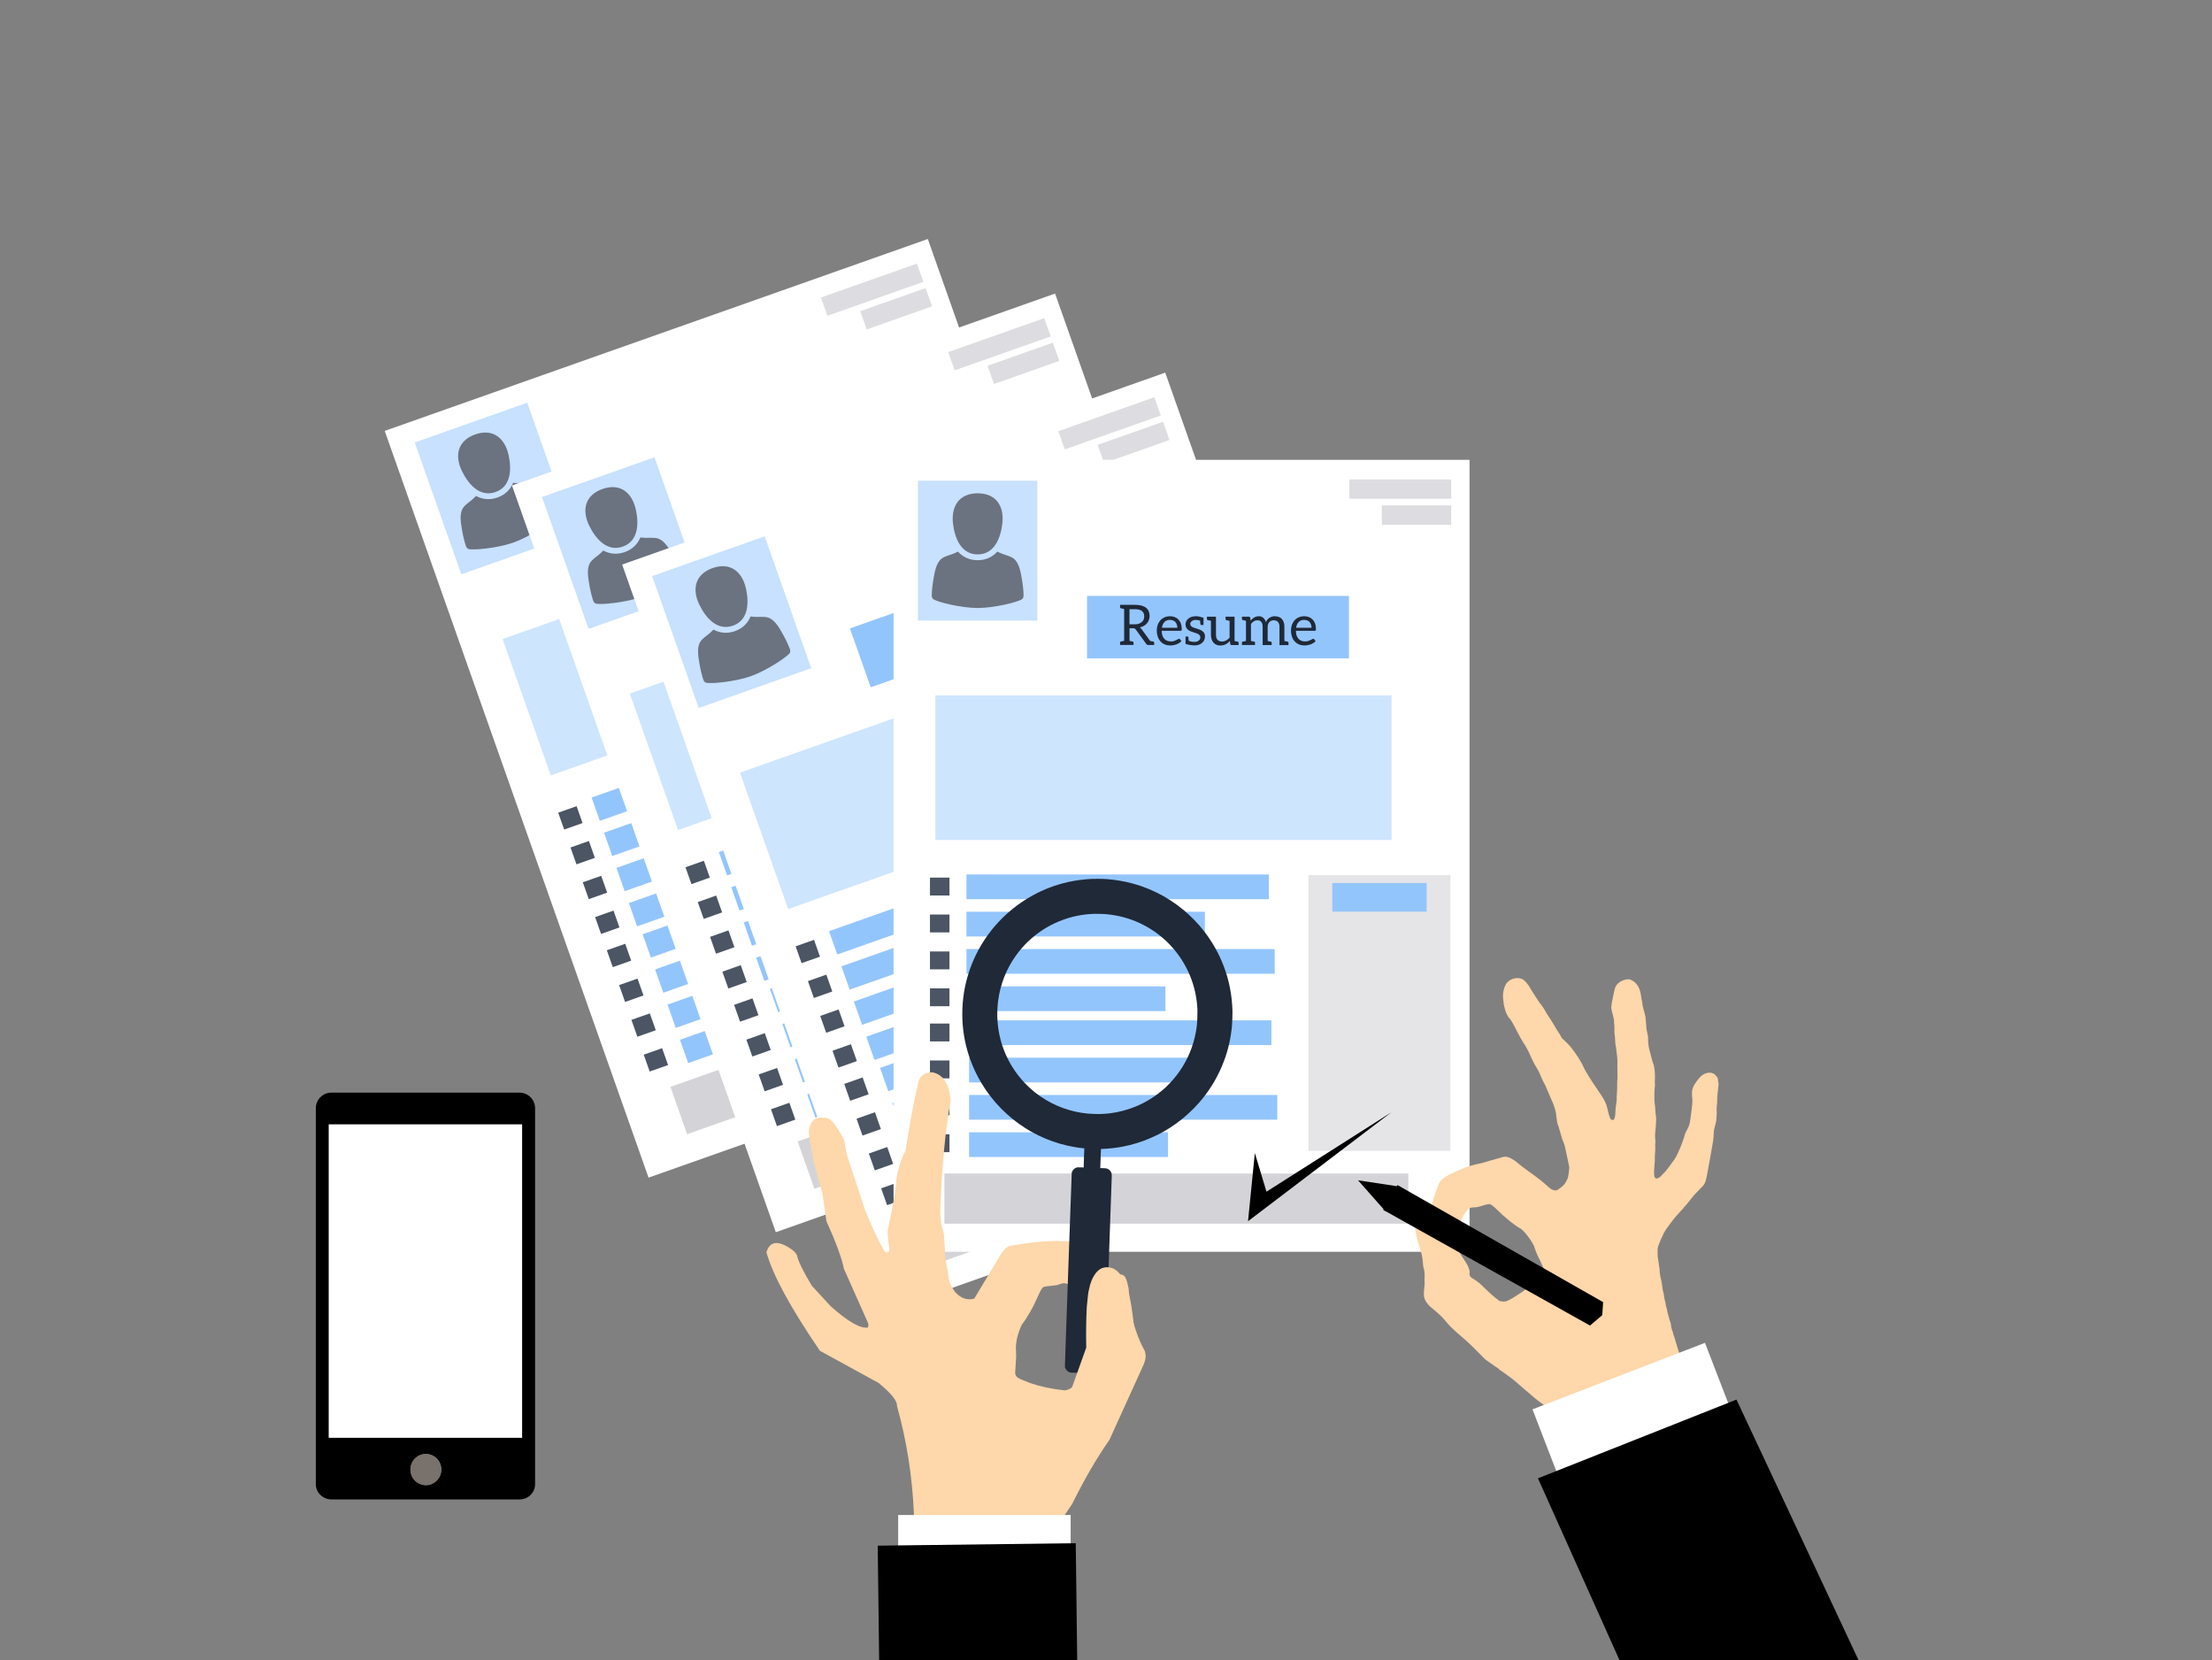 <?xml version='1.0' encoding='utf-8'?>
<svg xmlns="http://www.w3.org/2000/svg" filter="drop-shadow( 3px 3px 2px rgba(0, 0, 0, .3))" version="1.1" width="1279px" height="960px" viewBox="-113 593 1279 960">
    <rect x="-113" y="593" width="1279" height="960" fill="#808080" stroke="none"/>
    <style>
        <![CDATA[
            g.svg-white {
                fill: rgb(255, 255, 255);
            }
            g.svg-black {
                fill: rgb(0, 0, 0);
            }
            g.svg-gray-900 {
                fill: #1f2937; /* rgb(0,12,17) */
            }
            g.svg-gray-800 {
                fill: #1f2937; /* rgb(60,70,79) */
            }
            g.svg-gray-600 {
                fill: #4b5563; /* rgb(132,140,147) */
            }
            g.svg-gray-500 {
                fill: #9ca3af; /* rgb(130,140,150) */
            }
            g.svg-gray-400 {
                fill: #6b7280; /* rgb(135,149,162) */
            }
            g.svg-gray-300 {
                fill: #d4d4d8; /* rgb(191,201,210) */
            }
            g.svg-stone-500 {
                fill: #78716c; /* rgb(161,154,137) */
            }
            g.svg-blue-400 {
                fill: #93c5fd; /* rgb(187,223,255) */
            }
            g.svg-blue-300 {
                fill: #93c5fd; /* rgb(212,235,255) */
            }
            g.svg-orange-200 {
                fill: #fed7aa; /* rgb(255,183,159) */
            }
            g.svg-opacity-100 {
                fill-opacity: 1.0;
            }
            g.svg-opacity-99 {
                fill-opacity: 0.996;
            }
            g.svg-opacity-78 {
                fill-opacity: 0.784;
            }
            g.svg-opacity-61 {
                fill-opacity: 0.612;
            }
            g.svg-opacity-51 {
                fill-opacity: 0.514;
            }
            g.svg-opacity-44 {
                fill-opacity: 0.447;
            }
            g.miter {
                stroke-linejoin: miter;
            }
        ]]>
    </style>
    <g id="layer1">
        <g>
            <g class="svg-white svg-opacity-100 miter">
                <path d="M109.448,842.136L266.46,786.659L423.471,731.182Q499.744,947.048,576.016,1162.913Q419.005,1218.391,261.994,1273.869Q185.721,1058.003,109.448,842.136" />
            </g>
            <g class="svg-gray-300 svg-opacity-78 miter">
                <path d="M361.671,765.012L417.195,745.395L420.925,755.952L365.401,775.57L361.671,765.012" />
            </g>
            <g class="svg-gray-300 svg-opacity-78 miter">
                <path d="M384.41,772.919L422.202,759.566L425.932,770.123L388.14,783.477L384.41,772.919" />
            </g>
            <g class="svg-gray-300 svg-opacity-61 miter">
                <path d="M415.63,988.582L493.037,961.233L546.169,1111.606L468.763,1138.957L415.63,988.582" />
            </g>
            <g class="svg-blue-300 svg-opacity-99 miter">
                <path d="M430.137,988.342L455.868,979.251L481.599,970.16Q484.35,977.943,487.1,985.727Q461.369,994.819,435.638,1003.911Q432.888,996.127,430.137,988.342" />
            </g>
            <g class="svg-blue-300 svg-opacity-44 miter">
                <path d="M177.591,962.456L301.958,918.513L426.326,874.571Q440.26,914.007,454.195,953.443Q329.827,997.387,205.459,1041.33Q191.525,1001.894,177.591,962.456" />
            </g>
            <g class="svg-blue-300 svg-opacity-99 miter">
                <path d="M241.149,879.062L312.546,853.836L383.943,828.609Q389.958,845.634,395.974,862.659Q324.577,887.886,253.18,913.114Q247.164,896.088,241.149,879.062" />
            </g>
            <g class="svg-blue-400 svg-opacity-100 miter">
                <path d="M266.828,878.1L269.779,877.058Q272.343,876.151,273.942,876.693Q275.582,877.253,276.256,879.161Q276.614,880.174,276.555,881.05Q276.49,881.911,276.015,882.75Q275.496,883.654,274.702,884.253Q273.996,884.782,272.947,885.199Q272.751,885.277,272.543,885.351L272.542,885.351L269.74,886.341L266.828,878.1 Z M290.807,876.188Q290.932,876.138,291.064,876.091L291.045,876.132Q291.998,875.795,292.839,875.85Q293.68,875.905,294.402,876.286Q294.962,876.591,295.622,877.414Q296.195,878.134,296.505,879.013L288.1,881.984Q287.668,879.906,288.394,878.309Q289.036,876.892,290.807,876.188 Z M363.968,850.337Q364.094,850.287,364.225,850.241L364.206,850.281Q365.16,849.944,366.001,849.999Q366.841,850.054,367.563,850.436Q368.123,850.741,368.783,851.564Q369.356,852.284,369.667,853.163L361.261,856.134Q360.829,854.056,361.555,852.458Q362.197,851.042,363.968,850.337 Z M260.864,877.542L261.338,878.883Q261.496,879.33,261.98,879.276Q262.27,879.241,263.88,879.007L270.025,896.4L268.383,897.399Q267.973,897.661,268.131,898.108L268.595,899.42L270.785,898.645L273.751,897.598L275.942,896.824L275.479,895.512Q275.41,895.318,275.203,895.207Q275.016,895.105,274.792,895.134Q274.532,895.159,272.961,895.362L270.529,888.477L272.481,887.787Q273.122,887.561,273.453,887.645Q273.84,887.743,274.189,887.971L282.626,893.774Q283.211,894.289,284.015,894.005L284.984,893.663L286.638,893.078L287.19,892.883L286.716,891.542Q286.558,891.095,286.059,891.153L286.06,891.153L286.089,891.143Q285.924,891.151,284.27,891.45L277.255,886.637Q276.647,886.198,275.95,886.075Q276.968,885.447,277.904,884.396Q278.698,883.511,279.099,882.414Q279.499,881.317,279.509,880.207Q279.513,879.033,279.129,877.944Q278.634,876.544,277.771,875.574Q276.94,874.644,275.632,874.168Q274.344,873.701,272.696,873.83Q270.969,873.971,268.942,874.687L263.055,876.768L260.864,877.542 Z M289.963,874.259Q288.512,874.836,287.529,875.765Q286.373,876.86,285.807,878.2Q285.28,879.459,285.24,881.15Q285.208,882.72,285.772,884.315Q286.477,886.312,287.577,887.667Q288.711,889.076,290.013,889.723Q291.441,890.442,292.942,890.515Q294.443,890.589,296.097,890.004Q296.25,889.95,296.407,889.887Q297.021,889.643,297.713,889.265Q298.318,888.934,299.215,888.248Q299.664,887.905,300.437,886.962Q301.058,886.206,301.296,885.502L300.177,884.757Q299.904,884.552,299.561,884.673Q299.553,884.676,299.544,884.679Q299.326,884.766,299.034,885.127Q298.731,885.503,298.299,885.94Q297.665,886.566,297.202,886.915Q296.706,887.28,295.897,887.602Q295.708,887.677,295.502,887.75Q294.503,888.103,293.418,888.067Q292.417,888.035,291.498,887.522Q290.493,886.955,289.843,886.112Q289.065,885.096,288.565,883.68L288.566,883.68L298.819,880.057Q298.844,880.048,298.868,880.038Q299.212,879.902,299.291,879.638Q299.352,879.432,299.11,878.747Q298.557,877.182,297.601,875.994Q296.768,874.964,295.476,874.298Q294.351,873.723,293.001,873.697Q291.633,873.667,290.308,874.129L290.309,874.128Q290.321,874.124,290.334,874.12L290.3,874.132L290.298,874.132Q290.128,874.193,289.963,874.259 Z M304.122,869.257Q301.666,870.234,300.689,871.97Q299.676,873.753,300.329,875.6Q300.971,877.419,302.627,878.024Q303.522,878.328,304.298,878.389Q304.984,878.432,307.492,878.367Q308.121,878.296,308.942,878.391Q309.448,878.447,310.115,878.815Q310.635,879.101,310.94,879.965Q311.235,880.799,310.683,881.799Q310.103,882.796,308.794,883.317Q308.691,883.358,308.582,883.396Q306.644,884.081,305.221,883.897Q305.003,883.421,304.764,882.935Q304.54,882.444,304.437,882.246Q304.354,882.057,304.338,882.013Q304.122,881.687,303.764,881.813L302.662,882.203L304.083,886.227Q306.832,886.177,309.38,885.277Q309.54,885.221,309.694,885.159Q311.899,884.282,312.958,882.403Q314,880.56,313.216,878.339Q312.61,876.626,311.011,876.084Q310.055,875.751,309.45,875.747L307.779,875.717Q307.46,875.713,306.7,875.747Q305.961,875.79,305.681,875.805Q304.408,875.852,303.549,875.368Q303.045,875.127,302.766,874.337Q302.497,873.577,303.09,872.646Q303.684,871.719,304.796,871.276Q304.879,871.243,304.964,871.213L304.994,871.203Q305.874,870.892,307.485,870.708Q307.719,871.229,307.963,871.729Q308.187,872.22,308.291,872.418Q308.379,872.622,308.39,872.652Q308.632,873.052,309.064,872.9L310.241,872.484L309.214,869.577L308.841,868.519Q306.109,868.553,304.548,869.097L304.549,869.097Q304.55,869.096,304.552,869.096L304.549,869.098L304.548,869.097Q304.33,869.174,304.122,869.257 Z M310.498,867.28L310.951,868.562Q311.125,869.053,311.633,868.974Q311.968,868.973,313.474,868.726L316.17,876.357Q317.086,878.95,319.012,880.13Q320.952,881.255,323.426,880.381Q323.562,880.333,323.695,880.28Q326.437,879.189,327.684,876.111L328.486,877.671Q328.871,878.189,329.422,877.994L333.238,876.647L332.774,875.335Q332.611,874.873,332.117,874.947Q331.817,874.952,330.247,875.205L325.566,861.956L322.853,862.914L320.662,863.688L321.126,865Q321.3,865.492,321.778,865.423Q323.349,865.17,323.648,865.165L326.887,874.33Q325.78,877.02,323.652,877.867Q323.56,877.903,323.467,877.936L323.456,877.906Q321.832,878.48,320.675,877.816Q319.539,877.161,318.901,875.358L315.431,865.537L310.498,867.28 Z M329.605,860.529L330.057,861.811Q330.231,862.303,330.68,862.245Q330.945,862.235,332.58,861.975L336.477,873.004L334.819,873.959Q334.433,874.196,334.607,874.687L335.06,875.969L342.169,873.457L341.716,872.175Q341.542,871.684,341.049,871.758Q340.959,871.789,340.076,871.9L339.189,872.046L335.908,862.761Q336.731,860.289,338.519,859.579Q338.586,859.552,338.655,859.527Q341.576,858.495,342.872,862.161L346.352,872.013L351.271,870.275L350.807,868.963Q350.644,868.501,350.15,868.575Q349.692,868.653,349.258,868.706Q348.844,868.768,348.599,868.788Q348.36,868.822,348.295,868.828L345.599,861.197Q344.978,859.439,345.623,858.088Q346.176,856.931,347.462,856.419Q347.543,856.387,347.627,856.357Q349.103,855.836,350.284,856.475Q351.384,857.075,352.048,858.952L355.529,868.804L360.447,867.066L359.973,865.725Q359.81,865.263,359.316,865.337Q359.051,865.346,357.416,865.605L354.72,857.975Q353.73,855.173,351.846,854.112Q350.902,853.574,349.792,853.564Q348.562,853.546,347.28,853.999Q347.196,854.028,347.113,854.061Q345.898,854.545,344.867,855.757Q343.79,857.026,343.713,858.897Q342.745,857.579,341.486,857.052Q340.186,856.505,338.606,857.063Q338.513,857.096,338.421,857.133Q336.149,858.037,335.093,861.021L335.082,860.991L334.315,859.485Q333.942,858.997,333.39,859.191L331.796,859.755L329.605,860.529 Z M363.125,848.408Q361.673,848.986,360.69,849.914Q359.535,851.01,358.969,852.35Q358.441,853.609,358.402,855.299Q358.37,856.87,358.933,858.464Q359.639,860.461,360.738,861.816Q361.873,863.226,363.174,863.873Q364.602,864.592,366.103,864.665Q367.604,864.738,369.258,864.154Q369.411,864.1,369.569,864.037Q370.182,863.793,370.875,863.415Q371.479,863.084,372.376,862.398Q372.825,862.055,373.598,861.112Q374.22,860.355,374.457,859.651L373.339,858.907Q373.065,858.702,372.722,858.822Q372.714,858.826,372.706,858.829Q372.488,858.916,372.196,859.277Q371.892,859.652,371.46,860.09Q370.827,860.716,370.363,861.064Q369.867,861.43,369.058,861.752Q368.869,861.827,368.663,861.9Q367.665,862.253,366.579,862.217Q365.579,862.185,364.66,861.671Q363.655,861.105,363.005,860.261Q362.226,859.245,361.726,857.829L361.728,857.829L371.98,854.206Q372.005,854.198,372.029,854.188Q372.373,854.051,372.452,853.788Q372.514,853.582,372.271,852.896Q371.718,851.332,370.762,850.144Q369.929,849.114,368.637,848.447Q367.512,847.872,366.162,847.847Q364.796,847.817,363.473,848.277L363.475,848.276Q363.485,848.273,363.495,848.269L363.47,848.278L363.469,848.278Q363.294,848.341,363.125,848.408 Z" />
            </g>
            <g class="svg-blue-300 svg-opacity-51 miter">
                <path d="M126.797,848.813L159.324,837.32L191.852,825.828Q205.32,863.947,218.789,902.067Q186.262,913.56,153.735,925.053Q140.266,886.933,126.797,848.813" />
            </g>
            <g class="svg-gray-400 svg-opacity-100 miter">
                <path d="M173.516,877.482C182.767,874.212,182.824,863.772,181.007,855.855C178.768,846.101,171.842,840.612,161.749,844.178C151.657,847.744,149.715,856.366,154.101,865.361C157.662,872.662,164.264,880.752,173.516,877.482 Z" />
            </g>
            <g class="svg-gray-400 svg-opacity-100 miter">
                <path d="M206.338,890.697C205.193,887.78,203.799,884.936,202.257,882.211C200.388,878.911,197.769,874.029,193.884,872.821C191.637,872.122,189.181,872.5,186.863,872.419C185.735,872.38,184.711,872.307,183.722,872.161C182,876.238,178.904,879.145,174.635,880.654C170.368,882.162,166.132,881.845,162.232,879.755C161.554,880.489,160.803,881.189,159.95,881.929C158.197,883.448,156.049,884.697,154.74,886.652C152.476,890.033,153.506,895.476,154.125,899.218C154.637,902.307,155.339,905.395,156.281,908.384C157.011,910.699,158.254,910.62,160.411,910.635C163.112,910.652,165.813,910.419,168.489,910.065C173.657,909.381,178.89,908.411,183.839,906.702C188.763,904.922,193.444,902.39,197.895,899.675C200.199,898.27,202.447,896.754,204.537,895.043C206.207,893.677,207.223,892.957,206.337,890.697 Z" />
            </g>
            <g class="svg-gray-300 svg-opacity-99 miter">
                <path d="M274.636,1221.401L401.094,1176.72L527.551,1132.039Q532.385,1145.72,537.219,1159.401Q410.762,1204.083,284.304,1248.765Q279.47,1235.083,274.636,1221.401" />
            </g>
            <g class="svg-blue-400 svg-opacity-100 miter">
                <path d="M280.141,1194.175L388.608,1155.851L393.368,1169.323L284.901,1207.649L280.141,1194.175 Z" />
            </g>
            <g class="svg-blue-400 svg-opacity-100 miter">
                <path d="M272.955,1173.838L356.973,1144.152L440.991,1114.466Q443.371,1121.202,445.751,1127.939Q361.733,1157.625,277.716,1187.311Q275.335,1180.575,272.955,1173.838 Z" />
            </g>
            <g class="svg-blue-400 svg-opacity-100 miter">
                <path d="M265.769,1153.501L330.751,1130.541L395.732,1107.581Q398.112,1114.316,400.493,1121.054Q335.511,1144.014,270.53,1166.975Q268.15,1160.237,265.769,1153.501 Z" />
            </g>
            <g class="svg-blue-400 svg-opacity-100 miter">
                <path d="M258.584,1133.164L340.994,1104.045L423.404,1074.928Q425.784,1081.664,428.164,1088.4Q345.755,1117.519,263.344,1146.637Q260.964,1139.9,258.584,1133.164 Z" />
            </g>
            <g class="svg-blue-400 svg-opacity-100 miter">
                <path d="M250.622,1115.123L359.089,1076.799L363.849,1090.27L255.382,1128.596L250.622,1115.123 Z" />
            </g>
            <g class="svg-blue-400 svg-opacity-100 miter">
                <path d="M243.436,1094.785L327.454,1065.1L411.471,1035.413Q413.852,1042.149,416.232,1048.886Q332.214,1078.572,248.196,1108.259Q245.816,1101.522,243.436,1094.785 Z" />
            </g>
            <g class="svg-blue-400 svg-opacity-100 miter">
                <path d="M229.064,1054.112L311.475,1024.993L393.885,995.875Q396.265,1002.611,398.645,1009.348Q316.235,1038.466,233.825,1067.585Q231.445,1060.848,229.064,1054.112 Z" />
            </g>
            <g class="svg-blue-400 svg-opacity-100 miter">
                <path d="M236.25,1074.448L301.232,1051.489L366.213,1028.528Q368.593,1035.264,370.973,1042.001Q305.992,1064.961,241.011,1087.922Q238.63,1081.185,236.25,1074.448 Z" />
            </g>
            <g class="svg-gray-600 svg-opacity-100 miter">
                <path d="M209.769,1062.872L215.087,1060.993L220.404,1059.115Q222.125,1063.986,223.846,1068.856Q218.529,1070.735,213.212,1072.613Q211.491,1067.743,209.769,1062.872 Z" />
            </g>
            <g class="svg-gray-600 svg-opacity-100 miter">
                <path d="M216.879,1082.993L227.513,1079.236L230.955,1088.977L220.321,1092.735L216.879,1082.993 Z" />
            </g>
            <g class="svg-gray-600 svg-opacity-100 miter">
                <path d="M223.988,1103.114L229.306,1101.236L234.622,1099.356Q236.343,1104.227,238.064,1109.098Q232.747,1110.976,227.43,1112.855Q225.709,1107.985,223.988,1103.114 Z" />
            </g>
            <g class="svg-gray-600 svg-opacity-100 miter">
                <path d="M231.098,1123.234L241.732,1119.477L245.173,1129.218L234.54,1132.976L231.098,1123.234 Z" />
            </g>
            <g class="svg-gray-600 svg-opacity-100 miter">
                <path d="M237.878,1142.423L243.195,1140.544L248.512,1138.666Q250.233,1143.537,251.954,1148.408Q246.637,1150.286,241.32,1152.165Q239.599,1147.294,237.878,1142.423 Z" />
            </g>
            <g class="svg-gray-600 svg-opacity-100 miter">
                <path d="M259.206,1202.786L269.84,1199.029L273.282,1208.77L262.648,1212.527L259.206,1202.786 Z" />
            </g>
            <g class="svg-gray-600 svg-opacity-100 miter">
                <path d="M252.096,1182.665L257.414,1180.787L262.73,1178.908Q264.452,1183.779,266.172,1188.649Q260.855,1190.527,255.539,1192.407Q253.817,1187.536,252.096,1182.665 Z" />
            </g>
            <g class="svg-gray-600 svg-opacity-100 miter">
                <path d="M244.987,1162.544L255.621,1158.787L259.063,1168.528L248.429,1172.285L244.987,1162.544 Z" />
            </g>
        </g>
        <g>
            <g class="svg-white svg-opacity-100 miter">>
                <path d="M183.033,873.688L340.045,818.211L497.056,762.734Q573.329,978.6,649.601,1194.465Q492.59,1249.943,335.579,1305.421Q259.306,1089.555,183.033,873.688" />
            </g>
            <g class="svg-gray-300 svg-opacity-78 miter">
                <path d="M435.256,796.564L490.78,776.947L494.51,787.504L438.986,807.122L435.256,796.564" />
            </g>
            <g class="svg-gray-300 svg-opacity-78 miter">
                <path d="M457.994,804.471L495.787,791.118L499.517,801.675L461.725,815.029L457.994,804.471" />
            </g>
            <g class="svg-gray-300 svg-opacity-61 miter">
                <path d="M489.215,1020.135L566.622,992.785L619.754,1143.158L542.348,1170.509L489.215,1020.135" />
            </g>
            <g class="svg-blue-300 svg-opacity-99 miter">
                <path d="M503.722,1019.894L529.453,1010.803L555.184,1001.712Q557.935,1009.496,560.685,1017.279Q534.954,1026.371,509.223,1035.463Q506.473,1027.679,503.722,1019.894" />
            </g>
            <g class="svg-blue-300 svg-opacity-44 miter">
                <path d="M251.175,994.008L375.543,950.065L499.911,906.122Q513.845,945.559,527.78,984.995Q403.412,1028.939,279.044,1072.882Q265.11,1033.446,251.175,994.008" />
            </g>
            <g class="svg-blue-300 svg-opacity-99 miter">
                <path d="M314.734,910.614L386.131,885.388L457.528,860.161Q463.543,877.186,469.559,894.212Q398.162,919.438,326.765,944.666Q320.749,927.64,314.734,910.614" />
            </g>
            <g class="svg-blue-400 svg-opacity-100 miter">
                <path d="M340.413,909.652L343.364,908.61Q345.928,907.703,347.527,908.245Q349.167,908.805,349.841,910.713Q350.199,911.726,350.14,912.602Q350.075,913.463,349.6,914.302Q349.081,915.206,348.287,915.805Q347.58,916.334,346.532,916.751Q346.336,916.829,346.128,916.903L346.127,916.903L343.325,917.893L340.413,909.652 Z M364.392,907.74Q364.517,907.69,364.649,907.643L364.63,907.684Q365.583,907.347,366.424,907.402Q367.265,907.457,367.987,907.838Q368.547,908.143,369.207,908.966Q369.779,909.686,370.09,910.565L361.685,913.536Q361.253,911.458,361.979,909.861Q362.621,908.444,364.392,907.74 Z M437.553,881.889Q437.679,881.839,437.81,881.793L437.791,881.833Q438.745,881.496,439.586,881.551Q440.426,881.606,441.148,881.988Q441.708,882.293,442.368,883.116Q442.941,883.836,443.252,884.715L434.846,887.686Q434.414,885.608,435.14,884.01Q435.782,882.594,437.553,881.889 Z M334.449,909.094L334.923,910.435Q335.081,910.882,335.565,910.828Q335.855,910.793,337.465,910.559L343.61,927.952L341.968,928.951Q341.558,929.213,341.716,929.66L342.18,930.972L344.37,930.198L347.336,929.15L349.527,928.376L349.064,927.064Q348.995,926.87,348.788,926.759Q348.601,926.658,348.377,926.686Q348.117,926.711,346.546,926.914L344.114,920.029L346.066,919.34Q346.707,919.113,347.038,919.197Q347.425,919.295,347.774,919.524L356.211,925.327Q356.796,925.841,357.6,925.557L358.569,925.215L360.223,924.63L360.775,924.435L360.301,923.094Q360.143,922.647,359.644,922.705L359.645,922.705L359.674,922.695Q359.509,922.703,357.855,923.003L350.839,918.189Q350.232,917.75,349.535,917.627Q350.553,916.999,351.489,915.948Q352.283,915.063,352.684,913.966Q353.084,912.869,353.094,911.76Q353.098,910.585,352.714,909.497Q352.219,908.096,351.356,907.126Q350.525,906.196,349.217,905.72Q347.928,905.253,346.281,905.383Q344.554,905.523,342.527,906.239L336.64,908.32L334.449,909.094 Z M363.548,905.811Q362.097,906.388,361.113,907.317Q359.958,908.412,359.392,909.752Q358.865,911.011,358.825,912.702Q358.793,914.272,359.357,915.867Q360.062,917.864,361.161,919.219Q362.296,920.628,363.598,921.275Q365.026,921.994,366.527,922.067Q368.028,922.141,369.682,921.556Q369.835,921.502,369.992,921.439Q370.605,921.195,371.298,920.817Q371.903,920.486,372.8,919.8Q373.249,919.457,374.022,918.514Q374.643,917.758,374.881,917.054L373.762,916.309Q373.489,916.104,373.146,916.225Q373.138,916.228,373.129,916.231Q372.911,916.318,372.619,916.679Q372.316,917.054,371.884,917.492Q371.25,918.118,370.787,918.467Q370.291,918.832,369.481,919.154Q369.293,919.229,369.087,919.302Q368.088,919.655,367.003,919.619Q366.002,919.587,365.083,919.074Q364.078,918.507,363.428,917.664Q362.65,916.648,362.15,915.232L362.151,915.232L372.404,911.609Q372.429,911.6,372.453,911.59Q372.797,911.454,372.876,911.19Q372.937,910.984,372.695,910.299Q372.142,908.734,371.186,907.546Q370.353,906.516,369.061,905.85Q367.936,905.275,366.586,905.249Q365.218,905.219,363.893,905.681L363.894,905.68Q363.906,905.676,363.919,905.672L363.885,905.684L363.883,905.684Q363.713,905.745,363.548,905.811 Z M377.707,900.809Q375.251,901.786,374.274,903.522Q373.261,905.304,373.913,907.152Q374.556,908.971,376.212,909.576Q377.107,909.88,377.883,909.941Q378.569,909.984,381.077,909.919Q381.706,909.848,382.527,909.943Q383.033,909.999,383.7,910.367Q384.22,910.653,384.525,911.517Q384.82,912.351,384.268,913.351Q383.688,914.348,382.379,914.869Q382.275,914.91,382.167,914.948Q380.229,915.633,378.806,915.449Q378.588,914.973,378.349,914.487Q378.125,913.996,378.022,913.798Q377.938,913.609,377.923,913.565Q377.707,913.239,377.349,913.365L376.246,913.755L377.668,917.779Q380.417,917.729,382.965,916.829Q383.125,916.773,383.279,916.711Q385.483,915.834,386.543,913.955Q387.585,912.112,386.801,909.891Q386.195,908.178,384.596,907.636Q383.64,907.303,383.035,907.299L381.364,907.269Q381.044,907.265,380.285,907.299Q379.546,907.342,379.266,907.357Q377.992,907.404,377.134,906.92Q376.63,906.679,376.351,905.889Q376.082,905.129,376.675,904.198Q377.268,903.271,378.381,902.828Q378.464,902.795,378.549,902.765L378.579,902.755Q379.459,902.444,381.07,902.26Q381.304,902.781,381.548,903.281Q381.772,903.772,381.875,903.97Q381.964,904.174,381.975,904.204Q382.217,904.604,382.649,904.452L383.826,904.036L382.799,901.129L382.426,900.071Q379.694,900.105,378.133,900.649L378.134,900.649Q378.135,900.649,378.137,900.648L378.133,900.65L378.133,900.649Q377.915,900.726,377.707,900.809 Z M384.083,898.832L384.536,900.114Q384.71,900.605,385.218,900.526Q385.553,900.525,387.058,900.278L389.755,907.909Q390.671,910.502,392.597,911.682Q394.537,912.808,397.01,911.933Q397.147,911.885,397.28,911.832Q400.022,910.741,401.269,907.663L402.071,909.223Q402.455,909.741,403.007,909.546L406.822,908.199L406.359,906.887Q406.196,906.425,405.702,906.499Q405.402,906.504,403.832,906.757L399.151,893.508L396.438,894.466L394.247,895.24L394.711,896.552Q394.885,897.044,395.363,896.975Q396.933,896.722,397.233,896.717L400.472,905.882Q399.365,908.572,397.237,909.419Q397.145,909.455,397.052,909.488L397.041,909.458Q395.417,910.032,394.26,909.368Q393.124,908.713,392.486,906.91L389.016,897.089L384.083,898.832 Z M403.189,892.081L403.642,893.363Q403.816,893.854,404.265,893.796Q404.53,893.787,406.165,893.527L410.062,904.556L408.404,905.511Q408.018,905.748,408.192,906.239L408.645,907.521L415.754,905.009L415.301,903.727Q415.127,903.236,414.634,903.31Q414.544,903.341,413.661,903.452L412.774,903.598L409.493,894.313Q410.316,891.842,412.104,891.131Q412.171,891.104,412.24,891.079Q415.161,890.047,416.457,893.713L419.937,903.565L424.856,901.827L424.392,900.515Q424.229,900.053,423.735,900.127Q423.277,900.205,422.843,900.258Q422.429,900.321,422.184,900.34Q421.945,900.374,421.88,900.38L419.184,892.75Q418.563,890.991,419.208,889.64Q419.761,888.483,421.047,887.971Q421.128,887.939,421.212,887.909Q422.688,887.388,423.869,888.027Q424.969,888.627,425.633,890.504L429.113,900.356L434.032,898.618L433.558,897.277Q433.395,896.815,432.901,896.889Q432.636,896.898,431.001,897.158L428.305,889.527Q427.315,886.725,425.431,885.664Q424.487,885.126,423.377,885.116Q422.147,885.098,420.865,885.551Q420.781,885.58,420.698,885.613Q419.483,886.097,418.452,887.309Q417.375,888.578,417.298,890.449Q416.33,889.131,415.07,888.604Q413.771,888.057,412.191,888.615Q412.098,888.649,412.006,888.685Q409.734,889.589,408.678,892.573L408.667,892.543L407.9,891.037Q407.527,890.549,406.975,890.743L405.38,891.307L403.189,892.081 Z M436.71,879.96Q435.258,880.538,434.275,881.466Q433.12,882.562,432.554,883.902Q432.026,885.161,431.986,886.851Q431.955,888.422,432.518,890.016Q433.224,892.014,434.323,893.369Q435.458,894.778,436.759,895.425Q438.187,896.144,439.688,896.217Q441.189,896.29,442.843,895.706Q442.996,895.652,443.154,895.589Q443.767,895.345,444.46,894.967Q445.064,894.636,445.961,893.95Q446.41,893.607,447.183,892.664Q447.805,891.908,448.042,891.203L446.924,890.459Q446.65,890.254,446.307,890.375Q446.299,890.378,446.291,890.381Q446.072,890.468,445.781,890.829Q445.477,891.204,445.045,891.642Q444.411,892.268,443.948,892.616Q443.452,892.982,442.643,893.304Q442.454,893.379,442.248,893.452Q441.25,893.805,440.164,893.769Q439.164,893.737,438.245,893.223Q437.24,892.657,436.589,891.813Q435.811,890.798,435.311,889.382L435.313,889.381L445.565,885.759Q445.59,885.75,445.614,885.74Q445.958,885.603,446.037,885.34Q446.099,885.134,445.856,884.449Q445.303,882.884,444.347,881.696Q443.514,880.666,442.222,879.999Q441.097,879.425,439.747,879.399Q438.381,879.369,437.058,879.829L437.06,879.828Q437.07,879.825,437.08,879.821L437.055,879.83L437.054,879.831Q436.879,879.893,436.71,879.96 Z" />
            </g>
            <g class="svg-blue-400 svg-opacity-51 miter">
                <path d="M200.382,880.365L232.909,868.872L265.436,857.38Q278.905,895.499,292.374,933.619Q259.847,945.112,227.32,956.605Q213.851,918.485,200.382,880.365" />
            </g>
            <g class="svg-gray-400 svg-opacity-100 miter">
                <path d="M247.101,909.034C256.352,905.764,256.409,895.324,254.591,887.407C252.353,877.653,245.427,872.164,235.334,875.73C225.242,879.296,223.3,887.918,227.686,896.913C231.247,904.214,237.849,912.304,247.101,909.034 Z" />
            </g>
            <g class="svg-gray-400 svg-opacity-100 miter">
                <path d="M279.923,922.249C278.778,919.332,277.384,916.488,275.842,913.764C273.973,910.463,271.354,905.581,267.469,904.373C265.222,903.674,262.766,904.053,260.448,903.971C259.32,903.932,258.296,903.859,257.307,903.713C255.585,907.79,252.489,910.697,248.22,912.206C243.952,913.714,239.717,913.397,235.816,911.307C235.139,912.041,234.388,912.741,233.535,913.481C231.782,915,229.634,916.249,228.325,918.204C226.061,921.585,227.09,927.028,227.71,930.77C228.222,933.859,228.924,936.947,229.866,939.936C230.596,942.251,231.839,942.172,233.996,942.187C236.697,942.204,239.398,941.971,242.074,941.617C247.242,940.933,252.475,939.963,257.424,938.254C262.348,936.474,267.029,933.942,271.48,931.227C273.784,929.822,276.031,928.306,278.122,926.596C279.792,925.229,280.808,924.509,279.922,922.25 Z" />
            </g>
            <g class="svg-gray-300 svg-opacity-99 miter">
                <path d="M348.221,1252.954L474.679,1208.272L601.136,1163.591Q605.97,1177.272,610.804,1190.953Q484.347,1235.635,357.889,1280.317Q353.055,1266.635,348.221,1252.954" />
            </g>
            <g class="svg-blue-400 svg-opacity-100 miter">
                <path d="M353.726,1225.727L462.193,1187.403L466.953,1200.875L358.486,1239.201L353.726,1225.727 Z" />
            </g>
            <g class="svg-blue-400 svg-opacity-100 miter">
                <path d="M346.54,1205.39L430.558,1175.705L514.576,1146.018Q516.956,1152.754,519.336,1159.491Q435.318,1189.177,351.3,1218.863Q348.92,1212.127,346.54,1205.39 Z" />
            </g>
            <g class="svg-blue-400 svg-opacity-100 miter">
                <path d="M339.354,1185.053L404.336,1162.093L469.317,1139.133Q471.697,1145.869,474.078,1152.606Q409.096,1175.566,344.115,1198.527Q341.735,1191.79,339.354,1185.053 Z" />
            </g>
            <g class="svg-blue-400 svg-opacity-100 miter">
                <path d="M332.169,1164.716L414.579,1135.598L496.989,1106.48Q499.369,1113.216,501.749,1119.952Q419.339,1149.071,336.929,1178.189Q334.549,1171.453,332.169,1164.716 Z" />
            </g>
            <g class="svg-blue-400 svg-opacity-100 miter">
                <path d="M324.207,1146.675L432.673,1108.351L437.434,1121.822L328.967,1160.148L324.207,1146.675 Z" />
            </g>
            <g class="svg-blue-400 svg-opacity-100 miter">
                <path d="M317.021,1126.338L401.039,1096.652L485.056,1066.965Q487.437,1073.701,489.817,1080.438Q405.799,1110.124,321.781,1139.811Q319.401,1133.074,317.021,1126.338 Z" />
            </g>
            <g class="svg-blue-400 svg-opacity-100 miter">
                <path d="M302.649,1085.664L385.059,1056.545L467.47,1027.427Q469.85,1034.164,472.23,1040.9Q389.82,1070.018,307.41,1099.137Q305.029,1092.4,302.649,1085.664 Z" />
            </g>
            <g class="svg-blue-400 svg-opacity-100 miter">
                <path d="M309.835,1106L374.817,1083.041L439.798,1060.08Q442.178,1066.817,444.558,1073.553Q379.577,1096.514,314.596,1119.474Q312.215,1112.737,309.835,1106 Z" />
            </g>
            <g class="svg-gray-600 svg-opacity-100 miter">
                <path d="M283.354,1094.424L288.672,1092.545L293.989,1090.667Q295.71,1095.537,297.43,1100.408Q292.114,1102.287,286.797,1104.166Q285.076,1099.295,283.354,1094.424 Z" />
            </g>
            <g class="svg-gray-600 svg-opacity-100 miter">
                <path d="M290.464,1114.545L301.098,1110.788L304.54,1120.529L293.906,1124.287L290.464,1114.545 Z" />
            </g>
            <g class="svg-gray-600 svg-opacity-100 miter">
                <path d="M297.573,1134.666L302.891,1132.788L308.207,1130.909Q309.928,1135.779,311.649,1140.65Q306.332,1142.528,301.015,1144.407Q299.294,1139.537,297.573,1134.666 Z" />
            </g>
            <g class="svg-gray-600 svg-opacity-100 miter">
                <path d="M304.683,1154.786L315.317,1151.03L318.758,1160.77L308.125,1164.528L304.683,1154.786 Z" />
            </g>
            <g class="svg-gray-600 svg-opacity-100 miter">
                <path d="M311.463,1173.975L316.78,1172.097L322.097,1170.218Q323.818,1175.089,325.539,1179.96Q320.222,1181.838,314.905,1183.717Q313.184,1178.846,311.463,1173.975 Z" />
            </g>
            <g class="svg-gray-600 svg-opacity-100 miter">
                <path d="M332.791,1234.338L343.425,1230.581L346.867,1240.322L336.233,1244.079L332.791,1234.338 Z" />
            </g>
            <g class="svg-gray-600 svg-opacity-100 miter">
                <path d="M325.681,1214.217L330.999,1212.34L336.315,1210.46Q338.036,1215.331,339.757,1220.201Q334.44,1222.08,329.123,1223.959Q327.402,1219.088,325.681,1214.217 Z" />
            </g>
            <g class="svg-gray-600 svg-opacity-100 miter">
                <path d="M318.572,1194.096L329.206,1190.339L332.648,1200.08L322.014,1203.838L318.572,1194.096 Z" />
            </g>
        </g>
        <g>
            <g class="svg-white svg-opacity-100 miter">>
                <path d="M246.724,919.403L403.736,863.925L560.747,808.449Q637.02,1024.314,713.293,1240.179Q556.281,1295.658,399.27,1351.135Q322.997,1135.269,246.724,919.403" />
            </g>
            <g class="svg-gray-300 svg-opacity-78 miter">
                <path d="M498.947,842.279L554.471,822.661L558.201,833.218L502.677,852.837L498.947,842.279" />
            </g>
            <g class="svg-gray-300 svg-opacity-78 miter">
                <path d="M521.686,850.185L559.478,836.832L563.208,847.389L525.416,860.743L521.686,850.185" />
            </g>
            <g class="svg-gray-300 svg-opacity-61 miter">
                <path d="M552.907,1065.849L630.313,1038.5L683.445,1188.872L606.039,1216.224L552.907,1065.849" />
            </g>
            <g class="svg-blue-300 svg-opacity-99 miter">
                <path d="M567.414,1065.609L593.145,1056.518L618.876,1047.426Q621.626,1055.21,624.376,1062.994Q598.645,1072.086,572.915,1081.177Q570.164,1073.393,567.414,1065.609" />
            </g>
            <g class="svg-blue-300 svg-opacity-44 miter">
                <path d="M314.867,1039.723L439.235,995.78L563.602,951.837Q577.537,991.273,591.471,1030.71Q467.103,1074.653,342.735,1118.597Q328.801,1079.16,314.867,1039.723" />
            </g>
            <g class="svg-blue-300 svg-opacity-99 miter">
                <path d="M378.425,956.328L449.822,931.102L521.219,905.875Q527.234,922.9,533.25,939.926Q461.853,965.153,390.456,990.38Q384.441,973.354,378.425,956.328" />
            </g>
            <g class="svg-blue-400 svg-opacity-100 miter">
                <path d="M404.104,955.366L407.056,954.324Q409.619,953.418,411.218,953.959Q412.858,954.52,413.532,956.427Q413.89,957.441,413.831,958.317Q413.766,959.178,413.291,960.016Q412.773,960.92,411.979,961.519Q411.272,962.048,410.223,962.465Q410.027,962.543,409.819,962.617L409.818,962.618L407.016,963.608L404.104,955.366 Z M428.083,953.454Q428.209,953.404,428.34,953.358L428.321,953.398Q429.274,953.061,430.115,953.116Q430.956,953.171,431.678,953.553Q432.238,953.858,432.898,954.681Q433.471,955.4,433.781,956.28L425.376,959.25Q424.944,957.173,425.67,955.575Q426.312,954.159,428.083,953.454 Z M501.244,927.604Q501.37,927.554,501.501,927.507L501.482,927.548Q502.436,927.211,503.277,927.265Q504.118,927.321,504.839,927.702Q505.4,928.008,506.059,928.831Q506.632,929.55,506.943,930.429L498.537,933.4Q498.105,931.322,498.831,929.725Q499.474,928.308,501.244,927.604 Z M398.14,954.808L398.614,956.149Q398.772,956.596,399.256,956.543Q399.546,956.507,401.156,956.274L407.302,973.666L405.66,974.665Q405.249,974.927,405.407,975.374L405.871,976.686L408.062,975.912L411.027,974.864L413.218,974.09L412.755,972.779Q412.686,972.585,412.479,972.473Q412.293,972.372,412.068,972.401Q411.809,972.426,410.238,972.629L407.805,965.743L409.757,965.054Q410.398,964.827,410.729,964.911Q411.116,965.009,411.465,965.238L419.903,971.041Q420.487,971.555,421.292,971.271L422.26,970.929L423.915,970.344L424.466,970.149L423.992,968.808Q423.834,968.361,423.335,968.42L423.336,968.419L423.365,968.41Q423.2,968.417,421.546,968.717L414.531,963.903Q413.923,963.464,413.226,963.342Q414.245,962.713,415.181,961.662Q415.975,960.778,416.375,959.681Q416.775,958.584,416.785,957.474Q416.789,956.299,416.405,955.211Q415.91,953.81,415.048,952.841Q414.216,951.911,412.908,951.434Q411.62,950.967,409.972,951.097Q408.245,951.238,406.218,951.954L400.331,954.034L398.14,954.808 Z M427.239,951.525Q425.788,952.103,424.805,953.031Q423.649,954.126,423.084,955.466Q422.556,956.726,422.516,958.416Q422.485,959.986,423.048,961.581Q423.754,963.578,424.853,964.933Q425.988,966.343,427.289,966.989Q428.717,967.709,430.218,967.782Q431.719,967.855,433.373,967.27Q433.526,967.216,433.684,967.154Q434.297,966.91,434.99,966.532Q435.594,966.201,436.491,965.515Q436.94,965.172,437.713,964.228Q438.334,963.472,438.572,962.768L437.454,962.023Q437.18,961.818,436.837,961.939Q436.829,961.942,436.82,961.946Q436.602,962.032,436.31,962.393Q436.007,962.769,435.575,963.207Q434.941,963.833,434.478,964.181Q433.982,964.547,433.173,964.869Q432.984,964.944,432.778,965.016Q431.779,965.369,430.694,965.334Q429.693,965.301,428.774,964.788Q427.769,964.221,427.12,963.378Q426.341,962.362,425.841,960.946L425.842,960.946L436.095,957.323Q436.12,957.314,436.144,957.305Q436.488,957.168,436.567,956.905Q436.628,956.699,436.386,956.013Q435.833,954.448,434.877,953.261Q434.044,952.231,432.752,951.564Q431.627,950.989,430.277,950.963Q428.909,950.933,427.584,951.395L427.585,951.395Q427.598,951.39,427.61,951.386L427.576,951.398L427.575,951.399Q427.404,951.46,427.239,951.525 Z M441.398,946.524Q438.942,947.5,437.965,949.236Q436.952,951.019,437.605,952.867Q438.247,954.685,439.903,955.29Q440.798,955.594,441.574,955.655Q442.26,955.698,444.768,955.633Q445.397,955.562,446.218,955.657Q446.724,955.713,447.391,956.081Q447.911,956.367,448.216,957.231Q448.511,958.066,447.959,959.066Q447.38,960.062,446.07,960.583Q445.967,960.624,445.858,960.663Q443.921,961.347,442.497,961.163Q442.279,960.687,442.04,960.201Q441.817,959.71,441.713,959.512Q441.63,959.324,441.614,959.279Q441.398,958.953,441.041,959.079L439.938,959.47L441.359,963.493Q444.108,963.444,446.657,962.543Q446.816,962.487,446.97,962.426Q449.175,961.548,450.235,959.67Q451.276,957.827,450.492,955.606Q449.886,953.892,448.287,953.351Q447.331,953.018,446.726,953.014L445.056,952.983Q444.736,952.979,443.976,953.013Q443.237,953.056,442.958,953.071Q441.684,953.119,440.825,952.634Q440.321,952.394,440.042,951.603Q439.773,950.843,440.367,949.913Q440.96,948.986,442.073,948.543Q442.155,948.51,442.241,948.48L442.271,948.469Q443.15,948.158,444.761,947.975Q444.995,948.495,445.239,948.996Q445.463,949.487,445.567,949.685Q445.655,949.888,445.666,949.918Q445.908,950.319,446.34,950.166L447.518,949.75L446.491,946.844L446.117,945.786Q443.386,945.82,441.824,946.364L441.825,946.363Q441.826,946.363,441.828,946.362L441.825,946.364L441.825,946.364Q441.606,946.441,441.398,946.524 Z M447.774,944.546L448.227,945.828Q448.401,946.32,448.909,946.241Q449.244,946.24,450.75,945.993L453.446,953.623Q454.362,956.216,456.288,957.397Q458.228,958.522,460.702,957.648Q460.838,957.6,460.971,957.547Q463.713,956.456,464.96,953.377L465.762,954.937Q466.147,955.456,466.698,955.261L470.514,953.913L470.05,952.601Q469.887,952.139,469.393,952.213Q469.093,952.218,467.523,952.472L462.842,939.222L460.129,940.181L457.939,940.955L458.402,942.266Q458.576,942.758,459.054,942.69Q460.625,942.436,460.924,942.431L464.163,951.597Q463.056,954.286,460.928,955.133Q460.836,955.169,460.743,955.202L460.733,955.173Q459.108,955.747,457.951,955.082Q456.815,954.428,456.178,952.625L452.707,942.803L447.775,944.547 Z M466.881,937.795L467.334,939.077Q467.507,939.569,467.956,939.511Q468.221,939.501,469.856,939.242L473.753,950.27L472.095,951.225Q471.709,951.462,471.883,951.953L472.336,953.235L479.445,950.723L478.992,949.442Q478.818,948.95,478.325,949.024Q478.236,949.055,477.353,949.166L476.465,949.312L473.185,940.027Q474.007,937.556,475.795,936.845Q475.862,936.818,475.932,936.793Q478.853,935.761,480.148,939.428L483.629,949.279L488.547,947.542L488.083,946.23Q487.92,945.768,487.426,945.841Q486.968,945.92,486.534,945.972Q486.12,946.035,485.875,946.054Q485.636,946.088,485.571,946.095L482.875,938.464Q482.254,936.705,482.9,935.354Q483.453,934.197,484.738,933.685Q484.819,933.653,484.903,933.623Q486.379,933.102,487.56,933.741Q488.66,934.341,489.324,936.219L492.805,946.07L497.723,944.332L497.249,942.991Q497.086,942.529,496.592,942.603Q496.327,942.613,494.692,942.872L491.996,935.241Q491.006,932.439,489.123,931.378Q488.178,930.84,487.068,930.83Q485.838,930.812,484.556,931.265Q484.473,931.294,484.39,931.327Q483.174,931.811,482.143,933.023Q481.066,934.292,480.989,936.163Q480.021,934.846,478.762,934.318Q477.462,933.771,475.882,934.33Q475.789,934.363,475.697,934.399Q473.425,935.303,472.369,938.287L472.358,938.257L471.592,936.751Q471.218,936.263,470.666,936.458L469.072,937.022L466.881,937.795 Z M500.401,925.675Q498.949,926.252,497.966,927.181Q496.811,928.276,496.245,929.616Q495.718,930.875,495.678,932.566Q495.646,934.136,496.209,935.731Q496.915,937.728,498.014,939.083Q499.149,940.492,500.45,941.139Q501.878,941.858,503.379,941.932Q504.88,942.005,506.534,941.42Q506.687,941.366,506.845,941.303Q507.458,941.059,508.151,940.681Q508.755,940.35,509.653,939.665Q510.101,939.322,510.875,938.378Q511.496,937.622,511.733,936.918L510.615,936.173Q510.341,935.968,509.999,936.089Q509.99,936.092,509.982,936.095Q509.764,936.182,509.472,936.543Q509.169,936.919,508.736,937.356Q508.103,937.983,507.639,938.331Q507.143,938.696,506.334,939.018Q506.145,939.093,505.939,939.166Q504.941,939.519,503.855,939.483Q502.855,939.451,501.936,938.938Q500.931,938.371,500.281,937.528Q499.503,936.512,499.002,935.096L499.004,935.095L509.256,931.473Q509.281,931.464,509.305,931.455Q509.649,931.318,509.729,931.055Q509.79,930.848,509.548,930.163Q508.995,928.598,508.039,927.41Q507.205,926.38,505.914,925.714Q504.788,925.139,503.438,925.113Q502.073,925.083,500.75,925.543L500.751,925.543Q500.761,925.539,500.771,925.536L500.746,925.544L500.745,925.545Q500.57,925.607,500.401,925.675 Z" />
            </g>
            <g class="svg-blue-400 svg-opacity-51 miter">
                <path d="M264.073,926.079L296.601,914.587L329.128,903.094Q342.597,941.214,356.065,979.333Q323.539,990.826,291.012,1002.319Q277.542,964.199,264.073,926.079" />
            </g>
            <g class="svg-gray-400 svg-opacity-100 miter">
                <path d="M310.792,954.748C320.043,951.478,320.1,941.039,318.283,933.121C316.044,923.367,309.118,917.878,299.025,921.444C288.933,925.01,286.991,933.632,291.377,942.628C294.938,949.928,301.54,958.018,310.792,954.748 Z" />
            </g>
            <g class="svg-gray-400 svg-opacity-100 miter">
                <path d="M343.614,967.963C342.469,965.047,341.075,962.203,339.533,959.478C337.664,956.177,335.045,951.295,331.161,950.087C328.914,949.389,326.457,949.767,324.139,949.686C323.011,949.647,321.987,949.573,320.998,949.428C319.277,953.504,316.181,956.412,311.911,957.921C307.644,959.428,303.408,959.111,299.508,957.021C298.83,957.756,298.079,958.456,297.226,959.195C295.474,960.714,293.325,961.963,292.016,963.918C289.752,967.299,290.782,972.742,291.401,976.484C291.913,979.573,292.615,982.662,293.557,985.65C294.287,987.965,295.53,987.886,297.687,987.901C300.389,987.918,303.089,987.686,305.765,987.332C310.933,986.648,316.166,985.677,321.115,983.968C326.039,982.188,330.721,979.656,335.171,976.941C337.476,975.536,339.723,974.02,341.813,972.31C343.483,970.943,344.499,970.223,343.613,967.964 Z" />
            </g>
            <g class="svg-gray-300 svg-opacity-99 miter">
                <path d="M411.912,1298.668L538.37,1253.986L664.827,1209.305Q669.661,1222.986,674.495,1236.668Q548.038,1281.349,421.581,1326.031Q416.746,1312.35,411.912,1298.668" />
            </g>
            <g class="svg-blue-400 svg-opacity-100 miter">
                <path d="M417.417,1271.442L525.884,1233.118L530.644,1246.59L422.178,1284.915L417.417,1271.442 Z" />
            </g>
            <g class="svg-blue-400 svg-opacity-100 miter">
                <path d="M410.231,1251.104L494.249,1221.419L578.267,1191.733Q580.647,1198.468,583.027,1205.205Q499.01,1234.891,414.992,1264.578Q412.611,1257.841,410.231,1251.104 Z" />
            </g>
            <g class="svg-blue-400 svg-opacity-100 miter">
                <path d="M403.045,1230.767L468.027,1207.808L533.008,1184.847Q535.388,1191.583,537.769,1198.32Q472.788,1221.281,407.806,1244.241Q405.426,1237.504,403.045,1230.767 Z" />
            </g>
            <g class="svg-blue-400 svg-opacity-100 miter">
                <path d="M395.86,1210.431L478.27,1181.312L560.68,1152.194Q563.06,1158.93,565.441,1165.667Q483.031,1194.785,400.62,1223.904Q398.24,1217.167,395.86,1210.431 Z" />
            </g>
            <g class="svg-blue-400 svg-opacity-100 miter">
                <path d="M387.898,1192.389L496.365,1154.065L501.125,1167.537L392.658,1205.863L387.898,1192.389 Z" />
            </g>
            <g class="svg-blue-400 svg-opacity-100 miter">
                <path d="M380.712,1172.052L464.73,1142.366L548.748,1112.68Q551.128,1119.416,553.508,1126.153Q469.491,1155.839,385.473,1185.525Q383.092,1178.788,380.712,1172.052 Z" />
            </g>
            <g class="svg-blue-400 svg-opacity-100 miter">
                <path d="M366.34,1131.378L448.751,1102.259L531.161,1073.141Q533.541,1079.878,535.921,1086.614Q453.511,1115.732,371.101,1144.851Q368.721,1138.114,366.34,1131.378 Z" />
            </g>
            <g class="svg-blue-400 svg-opacity-100 miter">
                <path d="M373.526,1151.715L438.508,1128.755L503.489,1105.794Q505.869,1112.531,508.249,1119.268Q443.268,1142.228,378.287,1165.188Q375.906,1158.451,373.526,1151.715 Z" />
            </g>
            <g class="svg-gray-600 svg-opacity-100 miter">
                <path d="M347.046,1140.138L352.363,1138.26L357.68,1136.381Q359.401,1141.252,361.122,1146.122Q355.805,1148.001,350.488,1149.88Q348.767,1145.009,347.046,1140.138 Z" />
            </g>
            <g class="svg-gray-600 svg-opacity-100 miter">
                <path d="M354.155,1160.259L364.789,1156.502L368.231,1166.243L357.597,1170.001L354.155,1160.259 Z" />
            </g>
            <g class="svg-gray-600 svg-opacity-100 miter">
                <path d="M361.265,1180.38L366.582,1178.502L371.899,1176.623Q373.62,1181.494,375.34,1186.364Q370.023,1188.243,364.707,1190.121Q362.986,1185.251,361.265,1180.38 Z" />
            </g>
            <g class="svg-gray-600 svg-opacity-100 miter">
                <path d="M368.374,1200.501L379.008,1196.744L382.45,1206.485L371.816,1210.242L368.374,1200.501 Z" />
            </g>
            <g class="svg-gray-600 svg-opacity-100 miter">
                <path d="M375.154,1219.69L380.471,1217.811L385.788,1215.933Q387.509,1220.803,389.23,1225.674Q383.913,1227.553,378.596,1229.431Q376.875,1224.561,375.154,1219.69 Z" />
            </g>
            <g class="svg-gray-600 svg-opacity-100 miter">
                <path d="M396.482,1280.052L407.116,1276.295L410.558,1286.036L399.924,1289.794L396.482,1280.052 Z" />
            </g>
            <g class="svg-gray-600 svg-opacity-100 miter">
                <path d="M389.373,1259.931L394.69,1258.054L400.007,1256.174Q401.728,1261.045,403.449,1265.915Q398.132,1267.794,392.815,1269.673Q391.094,1264.803,389.373,1259.931 Z" />
            </g>
            <g class="svg-gray-600 svg-opacity-100 miter">
                <path d="M382.263,1239.81L392.897,1236.053L396.339,1245.794L385.705,1249.552L382.263,1239.81 Z" />
            </g>
        </g>
        <g class="svg-white svg-opacity-100 miter">>
            <path d="M403.665,858.866L570.19,858.867L736.714,858.867Q736.714,1087.812,736.714,1316.756Q570.19,1316.756,403.665,1316.757Q403.665,1087.812,403.665,858.866" />
        </g>
        <g class="svg-gray-300 svg-opacity-78 miter">
            <path d="M667.174,870.176L726.062,870.177L726.062,881.373L667.174,881.374L667.174,870.176" />
        </g>
        <g class="svg-gray-300 svg-opacity-78 miter">
            <path d="M685.979,885.207L726.062,885.207L726.062,896.404L685.979,896.404L685.979,885.207" />
        </g>
        <g class="svg-gray-300 svg-opacity-61 miter">
            <path d="M643.568,1098.951L725.665,1098.953L725.665,1258.436L643.569,1258.437L643.568,1098.951" />
        </g>
        <g class="svg-blue-300 svg-opacity-99 miter">
            <path d="M657.327,1103.558L684.617,1103.559L711.907,1103.559Q711.907,1111.814,711.907,1120.07Q684.617,1120.07,657.327,1120.07Q657.327,1111.814,657.327,1103.558" />
        </g>
        <g class="svg-blue-300 svg-opacity-44 miter">
            <path d="M427.831,995.015L559.734,995.015L691.636,995.016Q691.636,1036.842,691.636,1078.668Q559.734,1078.668,427.831,1078.668Q427.831,1036.842,427.831,995.015" />
        </g>
        <g class="svg-blue-300 svg-opacity-99 miter">
            <path d="M515.541,937.559L591.263,937.559L666.986,937.56Q666.986,955.616,666.986,973.673Q591.263,973.673,515.541,973.674Q515.541,955.616,515.541,937.559" />
        </g>
        <g class="svg-gray-800 svg-opacity-100 miter">
            <path d="M540.074,945.207L543.204,945.207Q545.923,945.207,547.25,946.25Q548.61,947.325,548.61,949.348Q548.61,950.423,548.262,951.229Q547.914,952.019,547.187,952.652Q546.397,953.331,545.448,953.632Q544.606,953.895,543.478,953.939Q543.267,953.947,543.047,953.948L543.046,953.948L540.074,953.948L540.074,945.207 Z M563.32,951.392Q563.455,951.387,563.594,951.387L563.563,951.419Q564.574,951.419,565.349,951.751Q566.123,952.083,566.677,952.683Q567.103,953.158,567.451,954.153Q567.751,955.023,567.751,955.955L558.837,955.956Q559.121,953.853,560.338,952.588Q561.415,951.467,563.32,951.392 Z M640.914,951.392Q641.049,951.387,641.188,951.387L641.157,951.419Q642.168,951.419,642.943,951.751Q643.717,952.083,644.27,952.683Q644.697,953.158,645.045,954.153Q645.345,955.023,645.345,955.955L636.431,955.956Q636.715,953.853,637.932,952.588Q639.01,951.467,640.914,951.392 Z M534.637,942.694L534.637,944.116Q534.637,944.59,535.111,944.701Q535.395,944.764,536.992,945.08L536.992,963.526L535.111,963.921Q534.637,964.032,534.637,964.506L534.637,965.898L536.96,965.897L540.106,965.898L542.429,965.898L542.429,964.507Q542.429,964.301,542.271,964.127Q542.129,963.969,541.908,963.921Q541.655,963.858,540.106,963.526L540.106,956.224L542.177,956.225Q542.856,956.224,543.141,956.414Q543.473,956.635,543.725,956.967L549.748,965.249Q550.127,965.929,550.981,965.929L552.008,965.929L553.763,965.929L554.347,965.929L554.347,964.507Q554.347,964.032,553.858,963.922L553.859,963.922L553.889,963.922Q553.731,963.874,552.071,963.606L547.061,956.73Q546.634,956.113,546.017,955.765Q547.187,955.513,548.42,954.833Q549.463,954.264,550.206,953.363Q550.949,952.462,551.328,951.419Q551.724,950.312,551.724,949.158Q551.724,947.673,551.234,946.471Q550.759,945.318,549.684,944.432Q548.625,943.563,547.029,943.136Q545.354,942.694,543.204,942.694L536.96,942.694L534.637,942.694 Z M563.167,949.293Q561.606,949.354,560.37,949.901Q558.915,950.549,557.936,951.624Q557.019,952.636,556.418,954.217Q555.865,955.687,555.865,957.378Q555.865,959.496,556.45,961.14Q557.05,962.847,558.062,963.89Q559.168,965.044,560.559,965.613Q561.95,966.182,563.705,966.182Q563.867,966.182,564.036,966.176Q564.696,966.15,565.475,966.024Q566.155,965.913,567.23,965.566Q567.767,965.392,568.811,964.759Q569.648,964.254,570.107,963.669L569.3,962.594Q569.111,962.309,568.747,962.309Q568.738,962.309,568.729,962.31Q568.495,962.319,568.099,962.562Q567.688,962.815,567.135,963.084Q566.329,963.463,565.775,963.637Q565.186,963.817,564.316,963.851Q564.113,963.858,563.895,963.858Q562.836,963.859,561.824,963.463Q560.891,963.1,560.196,962.309Q559.437,961.44,559.105,960.428Q558.71,959.211,558.71,957.71L558.711,957.71L569.585,957.71Q569.612,957.71,569.637,957.709Q570.007,957.694,570.17,957.473Q570.296,957.299,570.296,956.572Q570.296,954.912,569.79,953.474Q569.348,952.225,568.352,951.166Q567.483,950.249,566.218,949.775Q564.939,949.291,563.535,949.285L563.537,949.285Q563.55,949.285,563.563,949.285L563.527,949.285L563.525,949.285Q563.344,949.286,563.167,949.293 Z M578.183,949.294Q575.542,949.397,574.042,950.707Q572.493,952.051,572.493,954.011Q572.493,955.939,573.853,957.062Q574.596,957.646,575.307,957.963Q575.939,958.231,578.326,959.006Q578.942,959.148,579.685,959.512Q580.144,959.733,580.649,960.302Q581.045,960.745,581.045,961.661Q581.045,962.546,580.191,963.305Q579.312,964.052,577.905,964.107Q577.793,964.111,577.678,964.111Q575.623,964.111,574.343,963.463Q574.295,962.942,574.232,962.404Q574.185,961.867,574.153,961.646Q574.137,961.44,574.137,961.393Q574.042,961.013,573.663,961.013L572.493,961.014L572.493,965.281Q575.101,966.15,577.804,966.15Q577.973,966.15,578.139,966.144Q580.51,966.051,582.135,964.633Q583.732,963.242,583.732,960.887Q583.732,959.069,582.404,958.026Q581.614,957.394,581.045,957.188L579.48,956.603Q579.179,956.493,578.452,956.271Q577.741,956.066,577.472,955.987Q576.255,955.608,575.607,954.865Q575.212,954.47,575.212,953.632Q575.212,952.826,576.081,952.146Q576.95,951.469,578.146,951.422Q578.235,951.419,578.326,951.419L578.358,951.419Q579.29,951.419,580.871,951.782Q580.918,952.351,580.981,952.905Q581.029,953.442,581.061,953.663Q581.076,953.885,581.076,953.916Q581.171,954.375,581.63,954.375L582.878,954.375L582.878,951.292L582.878,950.17Q580.292,949.292,578.638,949.285L578.639,949.285Q578.641,949.285,578.642,949.285L578.639,949.285L578.639,949.285Q578.407,949.285,578.183,949.294 Z M584.854,949.553L584.854,950.913Q584.854,951.435,585.36,951.529Q585.676,951.64,587.178,951.909L587.178,960.002Q587.178,962.752,588.6,964.507Q590.054,966.214,592.678,966.214Q592.823,966.214,592.966,966.208Q595.915,966.093,598.116,963.606L598.353,965.344Q598.542,965.961,599.127,965.961L603.174,965.961L603.174,964.57Q603.174,964.08,602.684,963.985Q602.399,963.89,600.834,963.606L600.834,949.554L597.957,949.553L595.634,949.553L595.634,950.944Q595.634,951.466,596.108,951.561Q597.673,951.846,597.957,951.94L597.957,961.661Q596.018,963.828,593.729,963.918Q593.631,963.922,593.532,963.922L593.532,963.89Q591.809,963.89,590.939,962.879Q590.086,961.883,590.086,959.97L590.086,949.553L584.854,949.554 Z M605.118,949.554L605.118,950.913Q605.118,951.435,605.56,951.53Q605.813,951.609,607.441,951.909L607.441,963.606L605.56,963.953Q605.118,964.048,605.118,964.57L605.118,965.929L612.658,965.929L612.658,964.57Q612.658,964.048,612.168,963.953Q612.073,963.953,611.203,963.764L610.318,963.606L610.318,953.758Q611.917,951.702,613.839,951.627Q613.912,951.624,613.985,951.624Q617.083,951.624,617.083,955.513L617.083,965.961L622.299,965.961L622.299,964.57Q622.299,964.08,621.809,963.985Q621.351,963.906,620.924,963.811Q620.513,963.732,620.276,963.669Q620.039,963.621,619.976,963.606L619.976,955.513Q619.976,953.648,621.035,952.588Q621.942,951.682,623.324,951.628Q623.412,951.624,623.501,951.624Q625.066,951.624,625.966,952.62Q626.804,953.553,626.804,955.544L626.804,965.992L632.02,965.992L632.02,964.57Q632.02,964.08,631.53,963.985Q631.277,963.906,629.649,963.606L629.649,955.513Q629.649,952.541,628.227,950.913Q627.516,950.091,626.472,949.712Q625.319,949.285,623.959,949.285Q623.871,949.285,623.781,949.289Q622.475,949.34,621.098,950.139Q619.66,950.976,618.964,952.715Q618.49,951.15,617.479,950.233Q616.435,949.285,614.76,949.285Q614.661,949.285,614.562,949.289Q612.119,949.384,610.129,951.846L610.129,951.814L609.907,950.139Q609.718,949.554,609.133,949.554L607.441,949.554L605.118,949.554 Z M640.761,949.293Q639.2,949.353,637.964,949.902Q636.51,950.549,635.53,951.624Q634.613,952.636,634.012,954.217Q633.459,955.687,633.459,957.378Q633.459,959.496,634.044,961.14Q634.644,962.847,635.656,963.89Q636.762,965.044,638.153,965.613Q639.544,966.182,641.299,966.182Q641.461,966.182,641.63,966.176Q642.29,966.15,643.069,966.024Q643.749,965.913,644.824,965.566Q645.361,965.392,646.404,964.76Q647.242,964.254,647.701,963.669L646.894,962.594Q646.705,962.31,646.341,962.31Q646.332,962.31,646.323,962.31Q646.088,962.319,645.693,962.562Q645.282,962.815,644.729,963.084Q643.923,963.463,643.37,963.637Q642.78,963.817,641.91,963.851Q641.707,963.859,641.489,963.859Q640.429,963.859,639.418,963.463Q638.485,963.1,637.79,962.31Q637.031,961.44,636.699,960.428Q636.304,959.211,636.304,957.71L636.306,957.71L647.179,957.71Q647.206,957.71,647.231,957.709Q647.601,957.694,647.764,957.473Q647.89,957.299,647.89,956.572Q647.89,954.912,647.384,953.474Q646.942,952.225,645.946,951.166Q645.077,950.249,643.812,949.775Q642.534,949.292,641.134,949.285L641.136,949.285Q641.146,949.285,641.157,949.285L641.13,949.285L641.129,949.285Q640.943,949.285,640.761,949.293 Z" />
        </g>
        <g class="svg-blue-400 svg-opacity-51 miter">
            <path d="M417.799,870.942L452.297,870.942L486.795,870.942Q486.795,911.371,486.795,951.801Q452.297,951.801,417.799,951.801Q417.799,911.371,417.799,870.942" />
        </g>
        <g class="svg-gray-400 svg-opacity-100 miter">
            <path d="M452.298,913.537C462.11,913.536,465.642,903.712,466.566,895.641C467.705,885.699,463.003,878.216,452.298,878.216C441.595,878.216,436.892,885.698,438.03,895.641C438.956,903.711,442.485,913.538,452.298,913.537 Z" />
        </g>
        <g class="svg-gray-400 svg-opacity-100 miter">
            <path d="M478.842,936.932C478.735,933.801,478.368,930.655,477.821,927.572C477.159,923.837,476.316,918.361,473.056,915.928C471.17,914.521,468.728,914.059,466.569,913.211C465.519,912.798,464.577,912.388,463.694,911.921C460.712,915.191,456.825,916.901,452.297,916.901C447.77,916.901,443.883,915.191,440.901,911.921C440.018,912.388,439.077,912.798,438.026,913.211C435.867,914.059,433.425,914.521,431.54,915.928C428.279,918.362,427.436,923.837,426.774,927.572C426.227,930.655,425.86,933.801,425.753,936.932C425.67,939.358,426.868,939.698,428.897,940.43C431.438,941.347,434.062,942.027,436.703,942.585C441.804,943.662,447.062,944.49,452.297,944.527C457.532,944.49,462.79,943.662,467.891,942.585C470.532,942.027,473.156,941.347,475.696,940.43C477.727,939.698,478.924,939.358,478.841,936.932 Z" />
        </g>
        <g class="svg-gray-300 svg-opacity-99 miter">
            <path d="M433.065,1271.498L567.184,1271.499L701.303,1271.499Q701.303,1286.009,701.303,1300.52Q567.184,1300.52,433.065,1300.52Q433.065,1286.009,433.065,1271.498" />
        </g>
        <g class="svg-blue-400 svg-opacity-100 miter">
            <path d="M447.326,1247.662L562.364,1247.663L562.364,1261.951L447.326,1261.951L447.326,1247.662 Z" />
        </g>
        <g class="svg-blue-400 svg-opacity-100 miter">
            <path d="M447.326,1226.092L536.434,1226.093L625.542,1226.093Q625.542,1233.237,625.542,1240.382Q536.434,1240.382,447.326,1240.382Q447.326,1233.237,447.326,1226.092 Z" />
        </g>
        <g class="svg-blue-400 svg-opacity-100 miter">
            <path d="M447.326,1204.523L516.244,1204.523L585.163,1204.523Q585.163,1211.667,585.163,1218.812Q516.244,1218.813,447.326,1218.813Q447.326,1211.668,447.326,1204.523 Z" />
        </g>
        <g class="svg-blue-400 svg-opacity-100 miter">
            <path d="M447.326,1182.954L534.729,1182.954L622.132,1182.954Q622.132,1190.098,622.132,1197.243Q534.729,1197.244,447.326,1197.244Q447.326,1190.099,447.326,1182.954 Z" />
        </g>
        <g class="svg-blue-400 svg-opacity-100 miter">
            <path d="M445.829,1163.291L560.867,1163.292L560.867,1177.58L445.829,1177.58L445.829,1163.291 Z" />
        </g>
        <g class="svg-blue-400 svg-opacity-100 miter">
            <path d="M445.829,1141.721L534.938,1141.722L624.046,1141.722Q624.046,1148.866,624.046,1156.011Q534.938,1156.011,445.829,1156.011Q445.829,1148.866,445.829,1141.721 Z" />
        </g>
        <g class="svg-blue-400 svg-opacity-100 miter">
            <path d="M445.829,1098.583L533.233,1098.582L620.636,1098.583Q620.636,1105.728,620.636,1112.872Q533.233,1112.872,445.829,1112.873Q445.829,1105.727,445.829,1098.583 Z" />
        </g>
        <g class="svg-blue-400 svg-opacity-100 miter">
            <path d="M445.829,1120.151L514.748,1120.152L583.666,1120.152Q583.666,1127.297,583.666,1134.441Q514.748,1134.441,445.829,1134.442Q445.829,1127.296,445.829,1120.151 Z" />
        </g>
        <g class="svg-gray-600 svg-opacity-100 miter">
            <path d="M424.718,1100.414L430.357,1100.415L435.996,1100.415Q435.996,1105.581,435.996,1110.746Q430.357,1110.747,424.718,1110.747Q424.718,1105.581,424.718,1100.414 Z" />
        </g>
        <g class="svg-gray-600 svg-opacity-100 miter">
            <path d="M424.718,1121.755L435.996,1121.755L435.996,1132.086L424.718,1132.087L424.718,1121.755 Z" />
        </g>
        <g class="svg-gray-600 svg-opacity-100 miter">
            <path d="M424.718,1143.095L430.357,1143.095L435.996,1143.095Q435.996,1148.261,435.996,1153.426Q430.357,1153.426,424.718,1153.427Q424.718,1148.261,424.718,1143.095 Z" />
        </g>
        <g class="svg-gray-600 svg-opacity-100 miter">
            <path d="M424.718,1164.435L435.996,1164.435L435.996,1174.766L424.718,1174.766L424.718,1164.435 Z" />
        </g>
        <g class="svg-gray-600 svg-opacity-100 miter">
            <path d="M424.718,1184.786L430.357,1184.786L435.996,1184.786Q435.996,1189.952,435.996,1195.118Q430.357,1195.118,424.718,1195.118Q424.718,1189.952,424.718,1184.786 Z" />
        </g>
        <g class="svg-gray-600 svg-opacity-100 miter">
            <path d="M424.718,1248.805L435.996,1248.806L435.996,1259.137L424.718,1259.137L424.718,1248.805 Z" />
        </g>
        <g class="svg-gray-600 svg-opacity-100 miter">
            <path d="M424.718,1227.466L430.357,1227.467L435.996,1227.466Q435.996,1232.632,435.996,1237.797Q430.357,1237.797,424.718,1237.798Q424.718,1232.632,424.718,1227.466 Z" />
        </g>
        <g class="svg-gray-600 svg-opacity-100 miter">
            <path d="M424.718,1206.126L435.996,1206.126L435.996,1216.457L424.718,1216.458L424.718,1206.126 Z" />
        </g>
        <g class="svg-orange-200 svg-opacity-100 miter">
            <path d="M830.251,1159.636C833.426,1161.113,835.262,1164.103,835.907,1168.972C836.065,1170.206,836.285,1171.5,836.411,1171.861C836.537,1172.222,836.631,1172.89,836.643,1173.35C836.655,1173.81,836.881,1174.937,837.145,1175.854C838.195,1179.447,838.51,1180.879,838.571,1182.505C838.613,1183.454,838.737,1184.874,838.852,1185.691C838.943,1186.504,839.007,1187.335,838.973,1187.521C838.934,1187.731,839.04,1188.329,839.202,1188.89C839.364,1189.45,839.48,1190.002,839.454,1190.142C839.428,1190.281,839.529,1190.782,839.703,1191.272C839.855,1191.758,839.98,1192.649,839.943,1193.245C839.907,1194.878,840.175,1197.868,840.471,1199.007C840.719,1200.018,841.612,1203.413,842.274,1205.97C842.471,1206.729,842.73,1207.549,842.858,1207.765C843.557,1209.075,844.095,1213.875,843.881,1216.994C843.809,1218.041,843.808,1219.222,843.884,1219.598C843.955,1219.997,843.934,1220.764,843.831,1221.324C843.564,1222.77,843.471,1229.551,843.714,1230.584C843.819,1231.061,843.947,1232.073,844.004,1232.807C844.061,1233.541,844.157,1234.981,844.21,1236.003C844.286,1237.03,844.404,1238.089,844.501,1238.347C844.697,1238.986,844.548,1243.322,844.226,1245.987C843.925,1248.534,843.899,1250.507,844.101,1251.894C844.189,1252.465,844.202,1253.311,844.116,1253.778C844.03,1254.244,844.017,1255.23,844.074,1255.963C844.132,1256.698,844.094,1258.474,843.952,1259.895C843.834,1261.319,843.77,1262.585,843.837,1262.742C843.915,1262.974,843.885,1263.788,843.457,1268.988C843.168,1272.913,843.609,1274.441,845.045,1274.368C845.63,1274.331,847.546,1273.093,847.615,1272.72C847.636,1272.603,848.03,1272.17,848.489,1271.772C848.948,1271.375,849.635,1270.658,850.032,1270.201C851.242,1268.736,853.025,1266.389,853.274,1265.953C853.411,1265.736,853.642,1265.394,853.793,1265.229C854.754,1264.2,856.619,1261.145,857.106,1259.813C857.307,1259.247,857.688,1258.353,857.983,1257.805C858.773,1256.263,860.829,1250.735,861.078,1249.383C861.226,1248.711,861.566,1247.785,861.847,1247.307C863.467,1244.664,863.971,1243.238,864.409,1239.944C865.467,1232.377,865.729,1229.387,865.494,1228.307C865.364,1227.705,865.291,1226.269,865.311,1225.116C865.36,1223.412,865.476,1222.783,865.956,1221.618C866.681,1219.775,869.1,1216.46,870.734,1215.05C872.855,1213.223,875.605,1212.693,877.735,1213.689C878.776,1214.194,880.439,1216.284,880.319,1216.937C880.28,1217.147,880.389,1217.866,880.534,1218.519C880.785,1219.506,880.743,1220.39,880.322,1223.591C880.024,1225.73,879.823,1228.128,879.891,1228.937C879.935,1229.74,879.882,1231.08,879.726,1231.92C879.572,1232.759,879.515,1234.243,879.596,1235.246C879.676,1236.25,879.662,1237.501,879.568,1238.013C879.492,1238.554,879.422,1239.457,879.431,1240.062C879.451,1240.74,879.165,1242.158,878.683,1243.853C878.044,1246.147,877.921,1246.943,877.869,1249.055C877.841,1251.171,877.471,1253.442,875.564,1263.915C872.905,1278.467,873.535,1276.752,869.464,1280.919C866.575,1283.906,866.328,1284.198,865.105,1285.733C864.539,1286.448,863.499,1287.774,862.75,1288.697C862.025,1289.624,861.257,1290.519,861.032,1290.695C860.811,1290.847,860.62,1291.101,860.598,1291.217C860.572,1291.358,860.207,1291.772,859.799,1292.155C859.161,1292.737,856.916,1295.239,855.07,1297.407C854.485,1298.095,851.668,1301.866,850.489,1303.553C849.506,1304.963,848.601,1306.604,848.493,1307.188C848.446,1307.444,848.179,1307.973,847.907,1308.405C847.639,1308.814,846.973,1310.33,846.442,1311.775C845.565,1314.048,845.438,1314.603,845.448,1315.859C845.465,1316.682,845.464,1317.863,845.461,1318.538C845.461,1319.188,845.539,1320.071,845.653,1320.502C845.747,1320.904,845.866,1321.698,845.912,1322.236C845.957,1322.775,846.12,1323.987,846.301,1324.96C846.488,1325.911,846.633,1327.215,846.633,1327.866C846.671,1329.102,847.164,1332.183,847.417,1332.639C847.508,1332.801,847.751,1334.099,847.949,1335.51C848.466,1339.246,848.656,1340.172,848.899,1340.82C849.034,1341.133,849.131,1341.779,849.143,1342.239C849.155,1342.699,849.421,1344.002,849.717,1345.142C850.032,1346.309,850.244,1347.384,850.214,1347.547C850.183,1347.71,850.303,1348.239,850.482,1348.706C850.662,1349.173,850.79,1349.654,850.768,1349.771C850.687,1350.214,852.666,1357.522,852.935,1357.764C853.015,1357.851,853.105,1358.278,853.098,1358.71C853.144,1359.635,853.726,1362.105,854.055,1362.672C854.184,1362.888,854.317,1363.347,854.35,1363.691C854.383,1364.034,854.583,1364.649,854.751,1365.042C854.943,1365.439,855.623,1367.638,856.266,1369.902C858.005,1376.033,858.583,1377.344,862.27,1383.496C866.878,1391.193,868.586,1393.171,872.07,1395.066C873.101,1395.618,874.414,1396.342,875.024,1396.696C875.615,1397.022,876.951,1397.751,877.983,1398.302C879.01,1398.877,879.982,1399.49,880.161,1399.692C880.314,1399.913,880.567,1400.104,880.684,1400.126C880.801,1400.148,881.72,1401.306,882.722,1402.672C883.72,1404.061,884.596,1405.187,884.69,1405.204C884.76,1405.217,885.328,1406.19,885.955,1407.366C886.563,1408.514,887.15,1409.514,887.234,1409.578C887.319,1409.642,887.936,1410.744,888.583,1412.069C889.236,1413.37,890.202,1415.188,890.736,1416.082C891.271,1416.976,891.78,1418.01,891.906,1418.371C892.31,1419.578,895.265,1425.258,896.364,1426.883C896.816,1427.569,897.483,1428.656,897.842,1429.326C898.938,1431.359,901.349,1448.592,898.757,1448.356C896.143,1448.14,894.66,1446.906,894.545,1446.932C884.917,1449.099,884.882,1439.472,855.131,1433.987C826.221,1428.657,802.573,1424.201,802.59,1424.108C802.611,1423.991,802.417,1423.739,802.14,1423.543C801.89,1423.328,800.817,1422.479,799.791,1421.639C798.741,1420.795,797.211,1419.548,796.364,1418.91C795.522,1418.248,794.735,1417.549,794.625,1417.36C794.515,1417.171,794.354,1416.997,794.238,1416.975C794.074,1416.945,793.015,1416.026,791.764,1414.831C789.631,1412.799,788.527,1411.728,788.276,1411.392C787.826,1410.827,784.575,1408.323,783.59,1407.78C783.107,1407.522,782.478,1407.141,782.186,1406.894C781.871,1406.643,781.5,1406.43,781.383,1406.408C781.127,1406.362,777.588,1403.853,776.585,1403.017C776.293,1402.771,775.45,1402.109,774.688,1401.535C773.926,1400.96,772.928,1400.101,772.456,1399.653C771.988,1399.18,771.301,1398.596,770.896,1398.304C770.511,1398.04,769.781,1397.424,769.267,1396.943C768.753,1396.462,767.82,1395.639,767.165,1395.133C766.516,1394.603,765.578,1393.804,765.088,1393.328C764.356,1392.59,762.934,1391.412,760.934,1389.838C759.753,1388.921,754.3,1385.023,754.136,1384.993C754.02,1384.971,753.836,1384.792,753.73,1384.58C753.602,1384.364,753.244,1384.081,752.935,1383.927C752.621,1383.797,751.207,1382.837,749.783,1381.804C748.362,1380.746,746.971,1379.79,746.709,1379.645C746.423,1379.496,745.773,1378.967,745.263,1378.463C744.757,1377.936,744.149,1377.317,743.903,1377.079C743.044,1376.246,741.845,1375.036,740.834,1373.982C740.263,1373.419,739.309,1372.447,738.695,1371.852C738.077,1371.28,737.199,1370.419,736.751,1369.975C736.302,1369.531,735.604,1368.871,735.209,1368.533C733.457,1367.053,730.031,1364.059,729.187,1363.277C728.673,1362.796,727.932,1362.105,727.536,1361.767C726.829,1361.154,725.097,1359.437,724.481,1358.721C724.325,1358.523,723.507,1357.601,722.697,1356.632C721.883,1355.687,720.942,1354.645,720.616,1354.32C719.243,1353.006,718.936,1352.708,718.395,1352.247C718.079,1351.996,717.523,1351.483,717.136,1351.099C716.768,1350.742,715.722,1349.873,714.814,1349.176C713.718,1348.323,712.749,1347.301,711.889,1346.082C710.273,1343.735,710.011,1342.144,710.521,1337.681C710.733,1336.008,710.807,1334.43,710.737,1334.153C710.64,1333.894,710.64,1332.978,710.697,1332.145C710.846,1330.292,710.593,1327.087,710.245,1326.492C710.12,1326.253,709.965,1325.525,709.895,1324.861C709.457,1319.91,709.198,1318.44,708.533,1316.557C707.701,1314.138,706.172,1308.697,705.852,1306.902C704.89,1301.663,705.023,1300.024,706.445,1298.719C707.34,1297.92,709.103,1297.377,710.176,1297.575C710.991,1297.725,712.825,1297.195,713.161,1296.679C713.289,1296.509,713.815,1294.437,714.347,1292.076C715.385,1287.493,716.894,1282.444,717.849,1280.402C718.169,1279.714,718.485,1278.784,718.562,1278.364C718.837,1276.872,720.524,1274.917,722.909,1273.355C724.12,1272.542,725.226,1271.902,725.342,1271.924C725.482,1271.95,726.06,1271.695,726.674,1271.374C727.26,1271.072,728.03,1270.683,728.345,1270.549C728.659,1270.414,729.915,1269.874,731.121,1269.348C734.84,1267.744,735.617,1267.453,736.784,1267.138C737.261,1267.034,738.605,1266.678,739.725,1266.355C740.864,1266.058,741.898,1265.815,742.038,1265.841C742.294,1265.888,745.615,1265.006,747.924,1264.25C748.692,1264.006,750.651,1263.451,752.249,1263.022C753.851,1262.57,755.605,1262.074,756.115,1261.927C757.346,1261.527,759.048,1261.841,760.773,1262.81C762.307,1263.647,764.337,1265.058,764.792,1265.6C765.128,1265.999,768.957,1268.899,771.452,1270.661C772.392,1271.316,773.309,1271.968,773.474,1272.119C773.639,1272.269,774.401,1272.844,775.167,1273.395C775.934,1273.946,776.78,1274.584,777.077,1274.807C777.369,1275.054,778.249,1275.771,779.068,1276.428C779.868,1277.058,780.909,1277.949,781.358,1278.393C782.986,1280.019,784.363,1280.924,785.524,1281.163C786.938,1281.471,787.515,1281.216,789.899,1279.269C791.52,1277.928,792.155,1277.105,793.276,1274.684C793.87,1273.42,794.562,1268.364,794.282,1267.396C794.145,1266.961,793.764,1265.107,793.429,1263.261C793.071,1261.411,792.585,1259.079,792.328,1258.117C792.076,1257.13,791.837,1256.073,791.8,1255.752C791.762,1255.432,791.45,1254.507,791.117,1253.698C790.264,1251.66,790.234,1251.559,789.32,1248.28C788.224,1244.414,787.999,1243.673,787.634,1242.907C787.428,1242.459,787.152,1240.817,786.895,1238.552C786.803,1237.739,786.71,1236.806,786.654,1236.458C786.531,1235.423,785.216,1231.179,784.762,1230.372C784.527,1229.943,784.095,1229.019,783.834,1228.344C783.553,1227.642,783.157,1226.652,782.921,1226.102C781.894,1223.696,781.403,1222.569,781.26,1222.301C781.164,1222.163,781.0,1221.746,780.897,1221.39C780.79,1221.057,780.406,1220.263,780.034,1219.664C779.375,1218.53,778.622,1216.993,778.013,1215.458C777.143,1213.249,776.629,1212.238,775.852,1210.961C774.523,1208.885,772.962,1205.848,771.777,1203.123C770.649,1200.48,769.583,1198.547,767.597,1195.457C766.925,1194.393,765.922,1192.641,765.352,1191.548C761.668,1184.335,760.111,1181.662,759.551,1181.559C759.249,1181.503,757.598,1178.161,757.321,1177.049C757.149,1176.415,756.857,1175.252,756.664,1174.469C756.47,1173.686,756.332,1172.865,756.367,1172.678C756.401,1172.492,756.325,1171.73,756.197,1170.984C755.664,1167.992,756.48,1163.828,757.991,1161.647C760.28,1158.381,765.54,1157.446,768.263,1159.804C769.366,1160.755,771.124,1162.983,771.738,1164.23C772.002,1164.761,772.932,1166.258,773.779,1167.547C774.621,1168.86,775.75,1170.586,776.278,1171.383C776.825,1172.207,777.742,1173.509,778.353,1174.249C778.96,1175.011,779.902,1176.439,780.419,1177.426C780.96,1178.418,782.075,1180.214,782.912,1181.43C783.73,1182.617,784.849,1184.39,785.37,1185.354C786.259,1186.94,787.689,1189.253,788.902,1191.044C789.168,1191.43,789.508,1192.071,789.654,1192.46C789.822,1192.853,790.165,1193.35,790.438,1193.569C791.652,1194.564,794.656,1197.625,795.557,1198.755C798.463,1202.474,801.659,1207.498,802.492,1209.653C803.29,1211.729,806.617,1217.091,811.2,1223.746C814.053,1227.889,814.821,1229.211,815.881,1231.962C816.008,1232.323,816.327,1233.467,816.547,1234.496C817.617,1239.153,818.123,1240.331,819.056,1240.503C819.429,1240.572,819.875,1240.509,820.049,1240.348C820.618,1239.875,821.011,1238.139,821.029,1235.949C821.029,1234.767,821.236,1232.732,821.481,1231.403C821.722,1230.098,821.878,1228.728,821.798,1228.376C821.742,1228.028,821.798,1226.544,821.925,1225.072C822.051,1223.601,822.116,1221.419,822.066,1220.253C822.044,1219.067,822.078,1217.7,822.173,1217.187C822.268,1216.674,822.305,1215.427,822.233,1214.377C822.18,1213.355,822.141,1211.082,822.167,1209.374C822.213,1205.984,822.188,1204.943,822.036,1203.806C821.969,1203.383,821.828,1202.056,821.689,1200.849C821.578,1199.623,821.367,1198.283,821.234,1197.824C821.121,1197.393,821.002,1196.6,820.975,1196.088C820.919,1193.909,820.695,1191.071,820.558,1190.636C820.462,1190.377,820.437,1189.336,820.473,1188.354C820.537,1187.353,820.491,1186.164,820.405,1185.714C820.292,1185.283,820.245,1184.358,820.268,1183.711C820.304,1182.995,819.986,1181.321,819.489,1179.566C818.936,1177.728,818.632,1176.105,818.656,1175.194C818.667,1174.352,819.125,1171.736,819.764,1168.792C820.802,1163.945,820.86,1163.763,821.743,1162.504C822.873,1160.952,824.905,1159.735,827.122,1159.348C828.666,1159.078,829.165,1159.122,830.251,1159.636L830.255,1159.637 Z M745.809,1289.583C744.818,1289.858,743.823,1290.157,743.615,1290.239C742.098,1290.755,740.521,1291.067,739.489,1291.045C737.381,1290.97,736.162,1291.565,734.873,1293.329C733.624,1295.003,732.539,1296.707,732.478,1297.033C732.448,1297.197,732.088,1297.974,731.662,1298.715C730.861,1300.183,729.832,1301.054,727.999,1301.849C725.568,1302.871,723.198,1304.218,722.968,1304.682C722.382,1305.9,723.149,1307.102,725.685,1309.04C727.27,1310.248,728.603,1312.302,730.144,1315.841C730.376,1316.414,731.643,1318.431,732.909,1320.328C734.175,1322.225,735.404,1324.188,735.626,1324.686C736.473,1326.627,736.885,1328.053,736.786,1328.589C736.537,1329.941,736.72,1330.65,737.475,1331.392C737.904,1331.809,738.544,1332.264,738.9,1332.426C739.461,1332.65,740.016,1333.041,742.697,1335.103C743.032,1335.381,743.631,1335.925,744.014,1336.334C744.396,1336.742,745.006,1337.361,745.378,1337.695C745.75,1338.028,746.675,1338.898,747.454,1339.644C749.167,1341.334,752.567,1344.203,752.871,1344.259C753.01,1344.284,753.213,1344.491,753.342,1344.707C753.724,1345.38,756.357,1345.745,757.904,1345.331C759.02,1345.031,761.653,1343.563,763.996,1341.97C764.359,1341.7,765.423,1341.028,766.322,1340.471C767.22,1339.913,768.973,1338.645,770.209,1337.691C771.427,1336.711,772.576,1335.838,772.737,1335.747C773.967,1334.961,778.418,1330.695,779.218,1329.493C779.837,1328.618,780.021,1327.23,779.624,1326.505C779.447,1326.16,778.86,1324.894,778.335,1323.688C777.81,1322.483,777.291,1321.375,777.205,1321.19C776.297,1319.576,775.508,1317.84,775.108,1316.609C774.85,1315.789,774.525,1314.934,774.4,1314.694C774.248,1314.473,774.16,1314.168,774.181,1314.051C774.28,1313.515,771.653,1309.198,770.171,1307.43C769.972,1307.2,769.361,1306.461,768.83,1305.808C767.845,1304.614,766.059,1303.055,765.57,1302.965C765.01,1302.862,759.663,1298.911,758.125,1297.446C757.469,1296.819,756.866,1296.298,756.773,1296.281C756.703,1296.268,756.307,1295.93,755.916,1295.568C755.506,1295.179,754.359,1294.076,753.335,1293.092C750.263,1290.139,749.27,1289.377,748.296,1289.173C747.923,1289.105,746.804,1289.284,745.809,1289.583L745.813,1289.583 Z" />
        </g>
        <g class="svg-white svg-opacity-100 miter">>
            <path d="M798.899,1474.753L898.634,1436.304L874.397,1373.437L872.835,1369.386L773.1,1407.834L798.899,1474.753" />
        </g>
        <g class="svg-black svg-opacity-100 miter">
            <path d="M813.953,1345.86L695.042,1278.162L686.765,1292.497L806.348,1359.39L813.436,1353.383 Z" />
        </g>
        <g class="svg-black svg-opacity-100 miter">
            <path d="M776.262,1447.716L833.655,1424.959L891.048,1402.201Q927.068,1479.079,963.088,1555.957Q893.962,1556.002,824.837,1556.047L776.262,1447.716" />
        </g>
        <g class="svg-black svg-opacity-100 miter">
            <path d="M688.188,1293.461L688.188,1293.462L672.231,1275.414Q684.047,1277.205,695.862,1278.996L688.188,1293.461" />
        </g>
        <g class="svg-orange-200 svg-opacity-100 miter">
            <path d="M502.248,1334.922L502.057,1334.927Q501.791,1334.758,497.845,1336.073L491.323,1336.831Q490.199,1337.047,489.858,1337.52Q489.257,1338.078,488.372,1339.821Q484.747,1347.988,482.663,1351.453Q479.715,1356.56,477.761,1358.949Q475.026,1365.052,474.58,1369.634Q474.34,1371.49,474.376,1371.594L474.551,1377.141L473.967,1386.99Q474.287,1388.753,475.568,1389.572Q477.117,1390.575,482.638,1392.647Q491.601,1395.71,502.637,1396.878Q505.787,1396.44,507.284,1394.631Q509.828,1390.44,514.07,1380.737Q516.291,1376.829,517.355,1375.763Q517.752,1375.135,517.95,1374.604Q518.226,1373.877,518.052,1373.163Q517.103,1371.4,517.114,1370.642Q516.927,1369.209,517.064,1367.015L518.815,1357.68Q519.22,1351.486,519.606,1350.671Q519.659,1350.296,520.185,1348.917L521.952,1345.443Q522.34,1344.224,522.276,1344.081Q522.385,1342.906,521.252,1342.334Q520.159,1341.882,514.05,1341.577Q512.542,1341.282,512.039,1340.966Q511.146,1340.654,508.2,1337.893Q506.606,1336.751,505.296,1335.961Q503.672,1334.917,502.248,1334.922 M425.593,1212.945L425.974,1212.953Q435.285,1214.607,436.717,1229.222Q432.062,1254.397,430.604,1293.948Q430.518,1299.098,432.738,1306.427L433.682,1321.002L435.886,1333.794Q436.626,1336.209,439.124,1339.856Q444.178,1345.546,450.337,1343.814L465.591,1318.362Q468.053,1314.386,470.611,1313.406Q497.961,1308.453,511.381,1311.905Q514.117,1312.85,515.32,1314.247Q519.712,1318.56,528.226,1330.658Q536.414,1328.461,537.645,1331.601Q538.387,1332.334,539.563,1337.921Q540.495,1352.125,543.206,1360.587Q545.55,1368.03,548.839,1373.923Q549.382,1375.049,549.437,1377.243Q549.413,1379.034,548.301,1381.867L528.485,1425.488Q517.792,1440.676,506.963,1462.471L500.209,1472.559L489.952,1492.986L435.387,1527.873L426.198,1535.231L411.802,1550.768Q406.03,1552.331,406.371,1553.625L402.012,1553.626Q398.69,1546.25,397.279,1536.721L400.634,1507.42Q402.975,1498.497,403.176,1499.358Q412.311,1488.452,411.913,1487.428Q413.747,1483.318,415.439,1468.07Q413.979,1435.515,405.631,1405.917Q406.107,1401.717,395.12,1392.639L361.084,1373.988Q335.596,1336.672,330.154,1317.03Q333.138,1307.168,344.924,1315.494Q346.861,1316.939,347.773,1318.622Q348.894,1324.02,356.426,1336.394L367.22,1348.133Q382.176,1361.519,388.755,1360.566Q389.529,1359.341,388.675,1357.4L374.955,1326.57Q373.156,1317.462,364.831,1298.975L362.6,1283.373L357.376,1264.255L354.846,1250.008Q354.498,1246.097,355.039,1244.86Q356.803,1237.95,364.341,1239.383Q367.587,1238.782,373.355,1248.958L375.156,1252.287L376.59,1260.449L387.387,1293.261Q393.947,1308.969,397.705,1315.094Q399.167,1317.764,400.337,1317.008Q401.294,1316.522,401.216,1315.102Q399.793,1305.154,400.45,1303.616Q405.53,1280.017,405.275,1274.928Q406.705,1265.495,410.58,1258.168Q414.204,1234.909,417.609,1220.352Q418.603,1213.243,425.593,1212.945 Z" />
        </g>
        <g class="svg-white svg-opacity-100 miter">>
            <path d="M506.065,1468.925Q506.065,1481.858,506.065,1494.79Q456.194,1494.791,406.323,1494.791Q406.323,1481.859,406.323,1468.926L456.194,1468.926L506.065,1468.925 Z" />
        </g>
        <g class="svg-black svg-opacity-100 miter">
            <path d="M509.01,1485.231L509.859,1553.625L395.338,1553.626L394.507,1486.653L509.01,1485.231 Z" />
        </g>
        <g class="svg-gray-900 svg-opacity-100 miter">
            <path d="M520.277,1121.355C519.813,1121.355,519.429,1121.359,519.185,1121.369C512.99,1121.639,507.416,1122.726,501.703,1124.786C494.946,1127.225,488.757,1130.878,483.311,1135.64C482.287,1136.541,482.227,1136.591,481.159,1137.634C478.57,1140.16,476.576,1142.473,474.469,1145.395C468.873,1153.175,465.331,1162.185,464.1,1171.807C463.747,1174.518,463.546,1178.78,463.647,1181.208C463.95,1188.278,465.219,1194.393,467.684,1200.65C471.86,1211.237,479.322,1220.582,488.741,1227.013C496.856,1232.562,506.159,1235.919,515.987,1236.851C517.215,1236.967,520.727,1237.107,522.273,1237.107C522.436,1237.107,522.577,1237.105,522.691,1237.102C524.61,1237.048,526.51,1236.935,527.721,1236.796C528.062,1236.757,528.638,1236.687,528.998,1236.647C533.639,1236.106,539.299,1234.592,543.907,1232.66C546.607,1231.534,548.938,1230.348,551.537,1228.78C565.565,1220.342,575.397,1206.152,578.411,1189.986C578.994,1186.852,579.175,1185.1,579.315,1181.285C579.451,1177.542,579.407,1176.054,579.067,1172.861C577.524,1158.341,570.459,1144.897,559.35,1135.322C554.78,1131.387,549.611,1128.188,544.02,1125.833C538.794,1123.635,532.994,1122.172,527.453,1121.644C526.771,1121.58,526.057,1121.515,525.862,1121.495C525.123,1121.421,522.088,1121.355,520.277,1121.355 Z M521.502,1101.123C523.601,1101.123,525.725,1101.182,527.282,1101.302C532.047,1101.671,537.455,1102.591,541.696,1103.756C543.509,1104.252,545.804,1104.955,546.885,1105.34C553.313,1107.621,558.219,1110.016,563.856,1113.617C565.984,1114.979,569.36,1117.468,571.473,1119.233C575.49,1122.586,579.768,1126.993,582.851,1130.938C587.92,1137.432,591.796,1144.28,594.602,1151.695C597.765,1160.056,599.383,1168.426,599.63,1177.756C599.673,1179.439,599.477,1184.796,599.314,1186.413C598.555,1193.829,597.145,1199.957,594.69,1206.516C591.483,1215.1,586.823,1222.974,580.771,1230.028C576.843,1234.611,571.819,1239.211,566.974,1242.666C562.377,1245.946,558.176,1248.355,553.094,1250.62C547.555,1253.084,541.957,1254.842,536.017,1255.969C532.197,1256.696,527.996,1257.163,524.25,1257.274L523.585,1257.296L523.384,1262.815L523.182,1268.342L524.862,1268.403C526.144,1268.45,526.631,1268.494,526.921,1268.576C528.244,1268.963,529.313,1270.032,529.701,1271.349C529.858,1271.87,529.858,1271.889,529.801,1273.993C529.771,1275.158,528.887,1300.305,527.848,1329.88C526.185,1376.945,525.939,1383.709,525.84,1384.103C525.702,1384.658,525.268,1385.477,524.889,1385.88C524.529,1386.265,523.994,1386.636,523.465,1386.858C523.024,1387.047,522.885,1387.14,521.68,1387.14C520.511,1387.14,518.341,1387.053,513.921,1386.882L505.74,1386.564L505.31,1386.379C504.668,1386.101,504.21,1385.778,503.772,1385.287C503.333,1384.795,503.1,1384.402,502.882,1383.762L502.735,1383.326L503.071,1372.844C503.262,1367.076,504.151,1341.798,505.054,1316.665L506.693,1270.967L506.859,1270.543C507.326,1269.335,508.271,1268.456,509.518,1268.053C509.827,1267.952,509.958,1267.916,510.521,1267.916C510.81,1267.916,511.214,1267.926,511.816,1267.941L513.633,1267.981L513.609,1267.393C513.601,1267.067,513.672,1264.58,513.771,1261.872L513.951,1256.951L512.795,1256.83C511.464,1256.697,509.836,1256.462,507.822,1256.108C506.442,1255.869,506.054,1255.789,504.134,1255.361C498.748,1254.161,492.929,1252.124,487.722,1249.614C486.466,1249.014,483.365,1247.363,482.35,1246.765C481.163,1246.063,480.781,1245.828,480.055,1245.371C469.529,1238.73,460.688,1229.661,454.343,1219.001C451.85,1214.803,449.707,1210.286,448.043,1205.702C445.383,1198.37,443.835,1190.59,443.485,1182.853C443.296,1178.577,443.459,1174.079,443.964,1169.899C445.793,1154.59,452.173,1140.13,462.28,1128.394C468.413,1121.272,475.795,1115.277,483.923,1110.802C490.608,1107.122,497.21,1104.631,504.84,1102.901C506.53,1102.52,509.344,1102.036,511.393,1101.772C512.749,1101.593,513.403,1101.526,515.516,1101.329C516.982,1101.192,519.227,1101.123,521.502,1101.123 Z" />
        </g>
        <g class="svg-orange-200 svg-opacity-100 miter">
            <path d="M526.982,1325.675Q528.776,1325.675,530.81,1326.468Q537.587,1330.068,540.312,1343.514Q543.142,1356.673,544.335,1385.921L505.561,1398.741L515.075,1372.14Q514.809,1359.59,515.391,1348.595Q516.164,1339.963,516.607,1338.767Q517.195,1335.827,518.097,1333.464Q521.361,1325.675,526.982,1325.675 Z" />
        </g>
        <g class="svg-black svg-opacity-100 miter">
            <path d="M188.879,1424.259L77.12,1424.259L77.12,1243.106L188.879,1243.107L188.879,1424.259 Z M124.303,1442.653C124.303,1437.673,128.303,1433.632,133.238,1433.632C138.174,1433.632,142.172,1437.673,142.172,1442.653C142.172,1447.632,138.174,1451.679,133.238,1451.679C128.303,1451.673,124.303,1447.632,124.303,1442.653 M196.377,1450.841L196.393,1450.841L196.393,1233.742L196.393,1233.741L196.393,1233.697L196.389,1233.698C196.366,1228.741,192.344,1224.729,187.378,1224.729C187.343,1224.729,187.314,1224.732,187.282,1224.732L187.282,1224.729L167.035,1224.73L107.966,1224.729L78.621,1224.73C73.662,1224.731,69.644,1228.743,69.617,1233.697L69.615,1233.698L69.615,1450.838L69.628,1450.839C69.625,1450.933,69.615,1451.026,69.615,1451.123C69.615,1455.981,73.698,1459.92,78.735,1459.92C78.81,1459.92,78.882,1459.91,78.957,1459.908L78.957,1459.92L187.502,1459.921L187.502,1459.92C192.403,1459.92,196.391,1455.983,196.391,1451.124C196.393,1451.028,196.381,1450.933,196.377,1450.841" />
        </g>
        <g class="svg-white svg-opacity-100 miter">>
            <path d="M188.879,1243.106L188.879,1424.259L77.12,1424.259L77.12,1243.106 Z" />
        </g>
        <g class="svg-stone-500 svg-opacity-100 miter">
            <path d="M133.238,1433.632C138.174,1433.632,142.172,1437.673,142.172,1442.653C142.172,1447.632,138.174,1451.679,133.238,1451.679C128.303,1451.673,124.303,1447.632,124.303,1442.653C124.303,1437.673,128.303,1433.632,133.238,1433.632 Z" />
        </g>
        <g class="svg-black svg-opacity-100 miter">
            <path d="M612.559,1259.682L612.559,1259.682L608.623,1299.069Q650.047,1267.589,691.471,1236.109Q655.383,1259.05,619.296,1281.991L612.559,1259.682" />
        </g>
    </g>
</svg>
